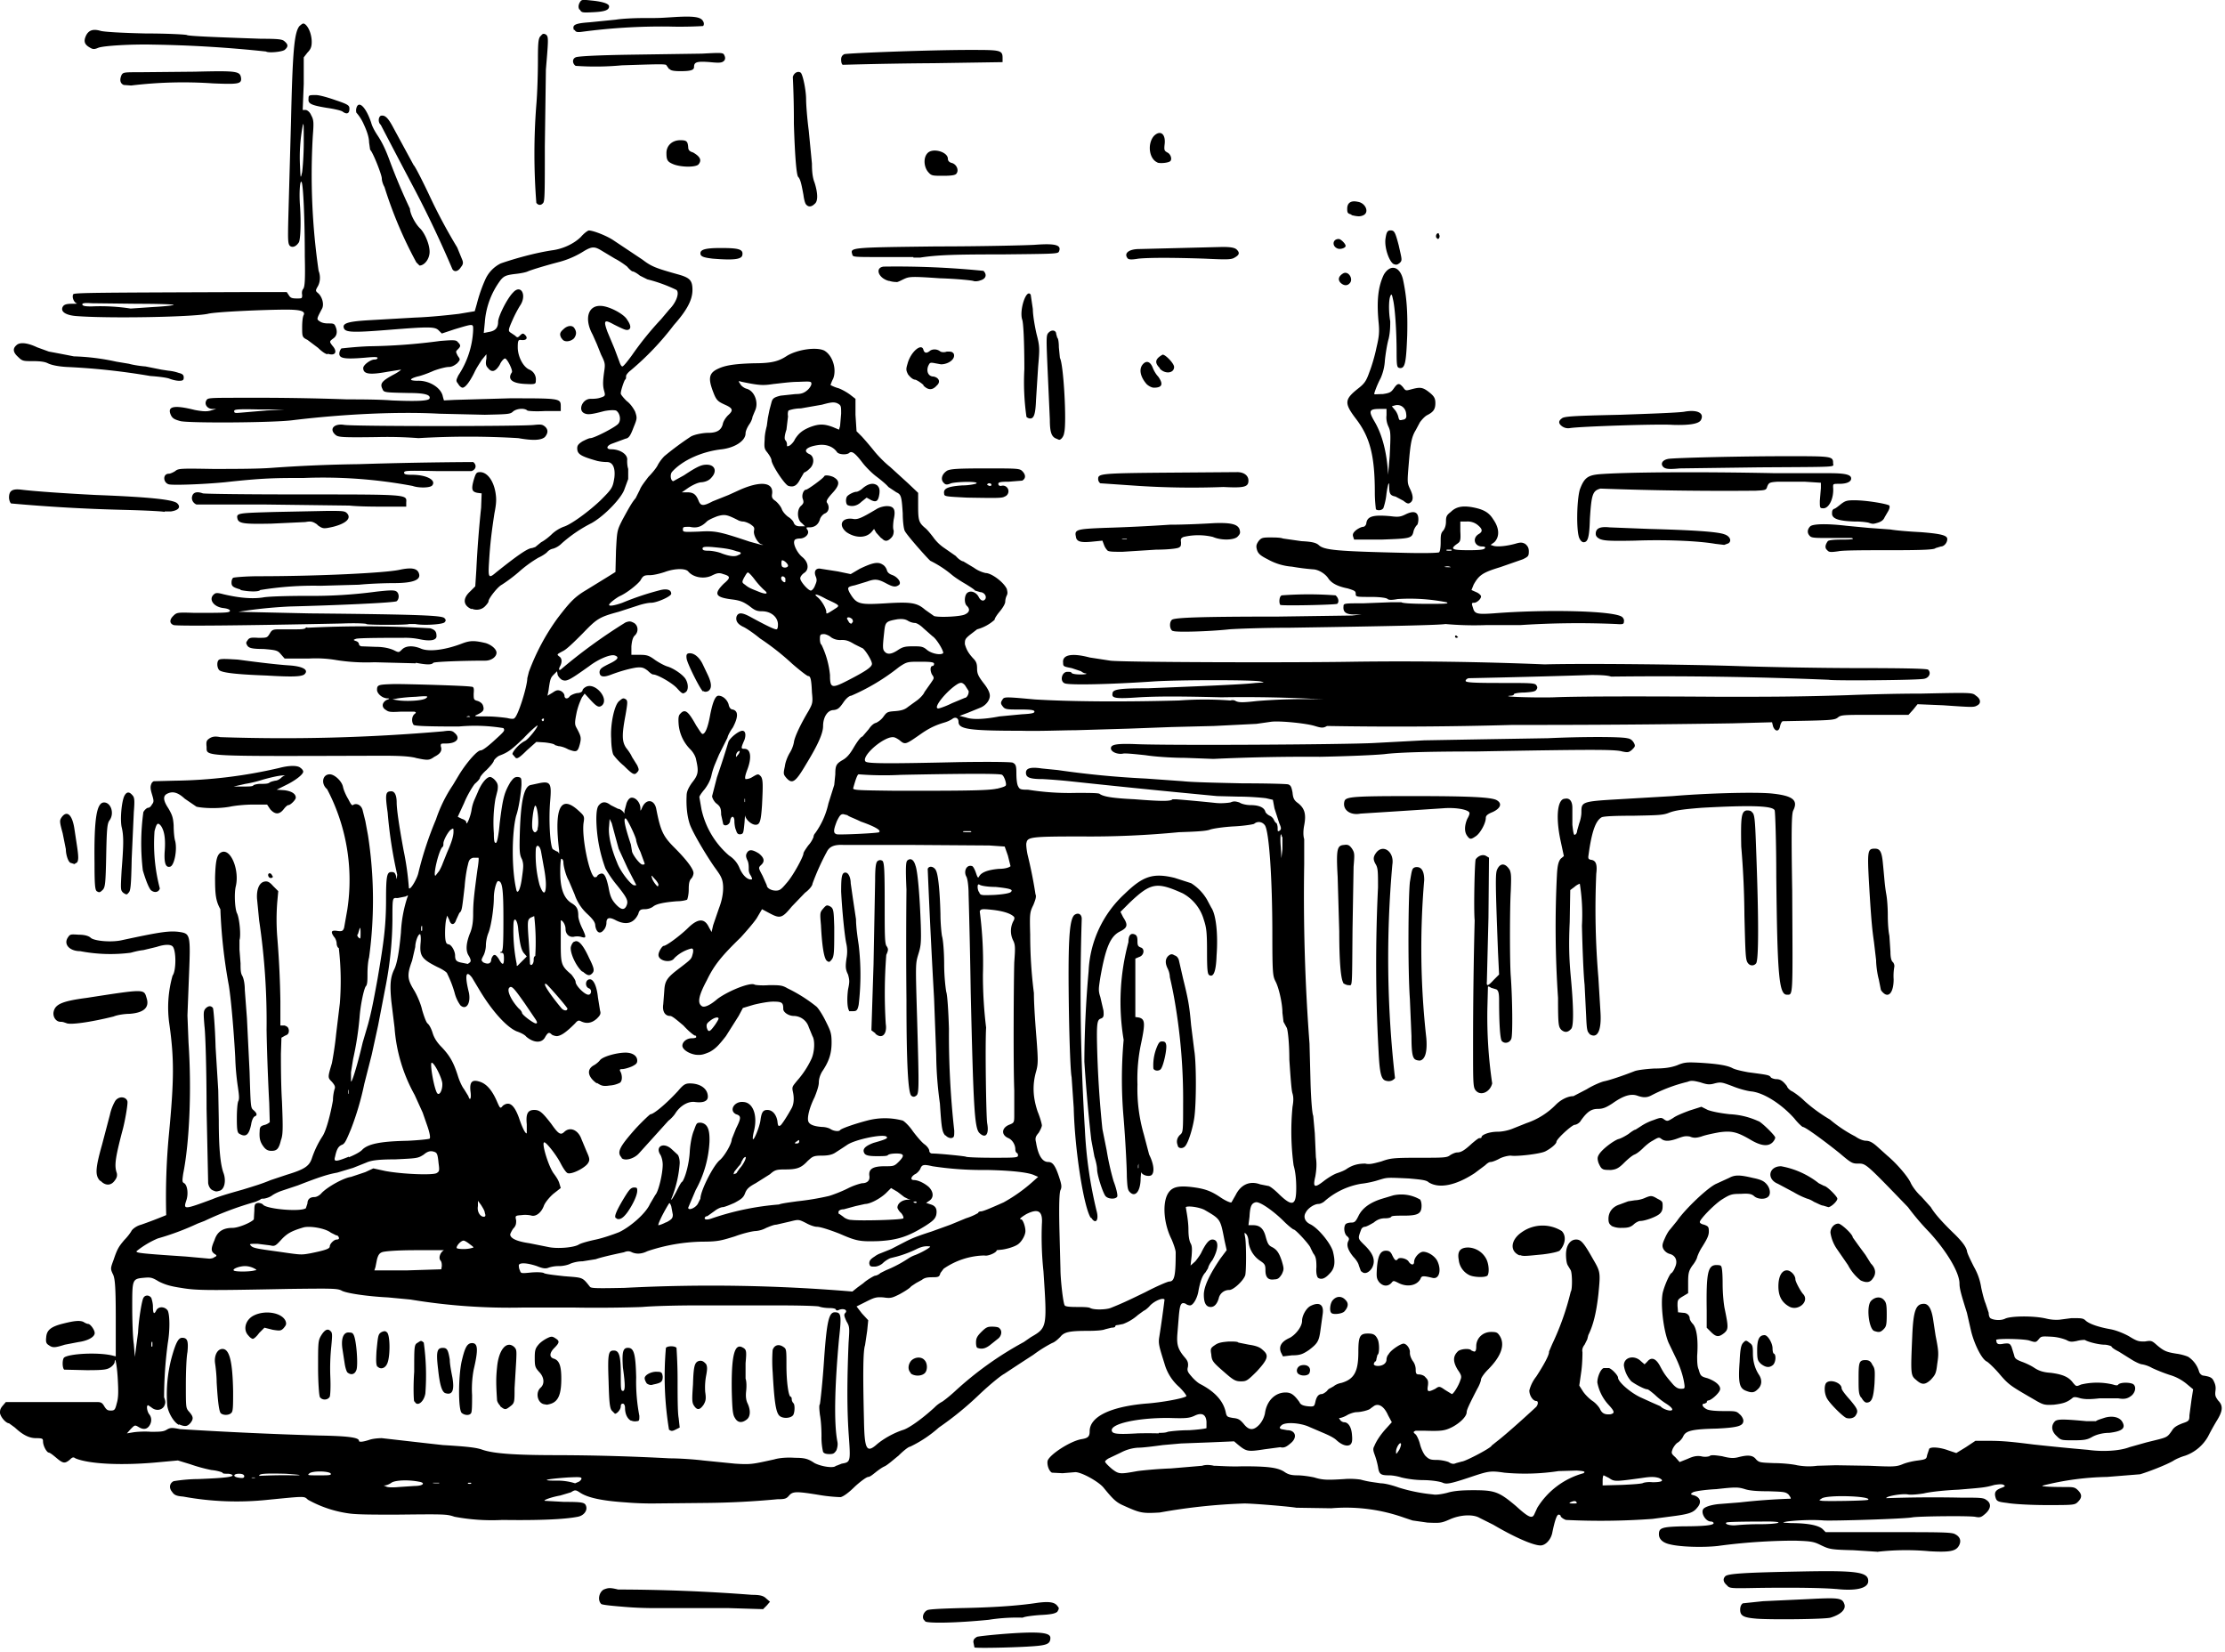 <?xml version="1.0" encoding="utf-8"?>
<svg xmlns="http://www.w3.org/2000/svg" xmlns:svg="http://www.w3.org/2000/svg" version="1.1" viewBox="0 0 419 311">
	<title>Ginger and Pickles sit next to each other in the shop and eat, lit by a candle.</title>
	<path d="m183.5 310.2-.2-1c0-.5.2-.7.7-1 .9-.2 7-.8 10.3-.8 2.5 0 3.5.3 3.5 1 0 1-.5 1.3-2.3 1.5-2.8.3-11.8.5-12 .3zm-9.3-5c-.7-.4-.4-1.6.4-2 .3-.2 2.7-.3 6.1-.4 5.8-.1 10.8-.4 14.7-1 2.3-.3 3.3-.1 3.8.7.3.3.2.5-.1 1-.4.3-1 .5-3.2.6-1.4.1-3 .3-3.3.5a34.1 34.1 0 0 0-6.4.4c-6 .6-11.4.7-12 .3zm156.7-.4c-2.5-.2-3.2-.5-3.2-1.7 0-.6.2-1 .5-1.2l3.8-.4 8.6-.4c5.7-.3 6.3-.2 6.7.9.4 1-.6 2-2.6 2.6-1.1.3-10.9.4-13.8.2zM118 302.6c-2.5-.2-4.7-.4-4.8-.6-.7-.7-.4-2.2.5-2.7.8-.3 1.1-.4 2.7 0a335.6 335.6 0 0 1 25.2 1c1.6 0 2.2.2 2.7.7l.7.6-.6.7-.7.7-6.5-.2h-14.1c-.3 0-2.6 0-5.1-.2zm227.7-3.4c-2.3-.2-7.5-.3-14.8-.2-5 .1-5.2.1-5.7-.5-.7-.6-.8-1.2-.3-1.7s3.7-.7 14.5-.9c10.5-.2 12.6.1 12.4 2-.2 1.2-2.4 1.7-6 1.3zm8-7-4.7-.3c-4.2-.1-4.5-.2-6-.9-1.4-.7-1.8-.8-5-.9-3.4 0-8.7.2-14.5 1-2.7.3-7 .2-9-.3-1.4-.3-2.1-1-2.1-1.9 0-1.2.5-1.4 4.5-1.5 4 0 5.8-.2 5.8-.6 0-.1-.2-.3-.5-.3-1.1 0-2.1-1.9-1.3-2.5.5-.4 1.7-.7 2.9-.8l3.8-.3a122 122 0 0 1 9.6-.7c.1-.1-.1-.4-.4-.8-.6-.5-.9-.5-3.7-.6-2.1 0-3.6-.1-4.5-.4-1.3-.4-1.8-.4-5.4 0-2.1.1-4.1.4-4.4.6-.5.3-.5.4.3.6 1.1.4 1.4 1.3.5 2.3-.7.9-1.5 1.2-4.6 1.6l-3.8.5a133.7 133.7 0 0 1-16.3.2c-.6-.2-1-.6-1-.7 0-.2-.2-.3-.4-.3-.3 0-.7 1-1.2 3.5-.3 1.3-1.3 2.3-2.2 2.3-1.4 0-5-1.6-8.9-3.9l-1.6-.8-1-.5c-1.2-.7-3.6-.6-5.6.3-1.6.7-1.8.7-4.2.6l-2.8-.4-1.5-.5a32.7 32.7 0 0 0-13.8-1.8l-6.6-.1c-1-.2-8-.8-9.8-.8a109.5 109.5 0 0 0-15.9 1.7c-3.3.2-3.7.1-6.8-1.3-1.4-.6-2-1.2-3.8-3.4-.9-1.1-4.1-2.9-5.3-2.9l-2.4.2-2-.1c-.6-.3-1-1.6-.8-2.3.5-1.2 4.2-3.6 6.3-4 1.3-.2 1.6-.5 1.6-1.5 0-2.7 3.8-4.6 10.5-5.2 3-.2 7.3-1 7.7-1.4.1-.1-.5-.9-1.3-1.7a9.1 9.1 0 0 1-2.8-4.4c-1-3.2-1.2-3.8-1-5a204 204 0 0 0 1-7.1c-.3-.4-1.8.2-2.7 1.1-.5.6-1.1 1-1.2 1l-1.1.8a8.9 8.9 0 0 1-2.8 1.7l-1 .2c-.3 0-.5.1-.5.3 0 .1-.3.2-.7.2l-1.2.3c-.4.2-1.7.3-3.4.3-3.2 0-4.3.2-5 1.1-.4.4-1 1-1.6 1.2a25 25 0 0 0-3.5 2.2 538.4 538.4 0 0 0-5.5 3.6c-.6.3-2.7 2-4.7 3.9a60.8 60.8 0 0 1-7.6 6.2 23 23 0 0 1-5.4 3.6c-.3 0-1.3.8-2.2 1.7-1 .8-2 1.7-2.6 2-.5.2-1.3.8-1.8 1.2-.5.4-1 .8-1.3.8-.3 0-1.4.8-2.5 1.8-1.2 1.2-2.2 1.9-2.7 2-.5 0-2.3-.1-4-.4-4.3-.7-5-.7-5.7.1-.5.6-.8.7-2.2.7a156.6 156.6 0 0 1-13.6.7l-10 .1c-.4 0-2.6 0-4.9-.2-4.6-.3-7.2-.9-8.6-1.8-.9-.6-1-.6-1.8-.1l-2 .6c-1.7.3-3.3.9-2.9 1l3.6.2c3.6 0 4 .1 4.2.9.2.8-.5 1.7-1.6 1.9-2.5.5-7.4.7-14.2.6a38 38 0 0 1-9-.6c-1.5-.5-1.7-.5-11-.4-4.1 0-7.1 0-8.7-.2a22 22 0 0 1-7.9-2.6c-.8-.7-.3-.7-7.5 0a55.6 55.6 0 0 1-16-.6c-1.3-.1-1.7-.3-2.1-.9-.6-.7-.5-1.6.3-2a30 30 0 0 1 4.7-.4c5-.2 6.4-.4 6.4-.7 0-.1-.4-.3-.9-.3s-1 0-1-.2c-.1-.1-1-.4-2.1-.5a30 30 0 0 1-4-1.1l-2.3-.7-3.3.3c-7 .7-13.4.4-16-.7-.4-.3-.6-.2-1.1.3-.9.7-1.2.7-2.5-.4-.6-.5-1.2-1-1.5-1-.4-.2-1-1.3-1-2.1 0-.5-.1-.6-1.3-.6-1.3 0-2.5-.6-4-2l-1.1-.8c-.5 0-1.5-1-1.7-1.9 0-.5 0-.8.5-1.4l.6-.7h17.2c.8 0 1 .2 1.4.9.4.6.6.7 1.2.7.7 0 .8-.2 1.1-1.4.3-1 .3-2.2.2-4.1-.1-2.5-.5-4.9-.6-3.7 0 .3-.3.7-.7 1-.7.5-1.3.6-4.6.6l-4.2-.1c-.4-.3-.4-2 0-2.3 1-.7 6.1-1 8.9-.4l.8.2V248c0-6.4-.2-7.5-.6-8.2-.4-.9-.4-1 .2-2.6.7-2.1 1-2.5 2-3.7.6-.6 1.2-1.4 1.4-1.8.3-.4 1-.9 1.8-1.1a88.7 88.7 0 0 0 4.7-1.8 125.9 125.9 0 0 1 .5-15.1c1-10.4 1-14.4.1-20.8a22 22 0 0 1 .6-9.2c.7-.9.7-4.8 0-5.5-.4-.4-1.5-.4-3 .1l-2.5.6c-1 .1-2 .4-2.4.5a30 30 0 0 1-9.5-.3c-2 0-3.2-1.3-2.3-2.6.4-.6.5-.6 2-.5 1.3 0 2 .3 2.3.6.7.6 4 .9 6 .4 7-1.5 8.8-1.8 10.8-1.5 1.9.3 2 .6 1.7 7.9l-.3 7.8.2 5.1c.6 8.8.2 18.7-1 24.7-.2 1.4-.2 1.6.2 1.8.6.4.8 2 .4 3.2-.6 1.8-.5 1.8 4.9-.2 1.2-.5 2.5-.9 5.7-1.8 2.6-.8 3.6-1.1 5.3-1.8l3-1c3.3-1 4.2-1.6 4.7-3a18 18 0 0 1 2-4.2c.7-1 1.5-4 2-6.8 0-.9.2-1.8.3-2.1.2-.5 0-.8-.5-1.4-.8-.8-.8-.8 0-3.5.2-1 .6-3.4.8-5.5l.7-5.8a54 54 0 0 0-.2-10.4c-.2 0-.4-.5-.4-.8 0-.4-.2-1-.5-1.3-.7-1-.5-1.3.7-1.1.8.1 1 0 1.2-.6l.6-3.4a36.8 36.8 0 0 0-3.8-22.7c-1.2-1-.9-2.8.5-2.8.9 0 2.3 1.3 2.5 2.4.1.5.5 1.5 1 2.3.5 1 .7 1.3 1 1 .7-.3 1.5.2 1.7 1.1l.5 2 .5 2.7a79.7 79.7 0 0 1 .2 23c-.2.7-.3 2-.3 3.1s0 2-.3 2.3c-.3.3-1 3.2-1.2 6a58.6 58.6 0 0 1-1.2 7.7l-.4 2.5v1.7c.1.5 1.2-3 2.2-7.3l1-3.4c.6-2.2 1-4.2 1.8-8.6 1.2-7 1.6-10.1 1.6-15 0-4.5.2-5.1 1-5.1.5 0 .7.1.9.8.1.7.1.7.2-.3A84.2 84.2 0 0 1 73 153c-.5-3.5-.4-4 .7-4 .6 0 1 .7 1 2.1 0 1.2.4 4.1 1.3 9a54.4 54.4 0 0 1 1 7.1c.2.6 1.6-1.8 1.8-2.9a65.7 65.7 0 0 1 3.3-10 26.8 26.8 0 0 1 3.2-6.5l1.2-2c1.5-2.4 3.4-4.5 4-4.5.4 0 1.4-.8 2.4-1.7 2.2-2 2.2-2 1.9-2.5a33 33 0 0 0-8.4-.3c-6 0-8.2-.1-8.5-.3-.4-.5-.4-1.5.1-2 .4-.3.4-.4 0-.5h-2.5c-1.8.1-2.3.1-2.8-.3-.9-.5-.8-1.4.1-1.9.6-.2.6-.3.2-.3-1 0-2-.9-2-1.6 0-1 .3-1 3.3-1.1 2.6 0 13.5.3 14.4.5.5 0 .6.2.5 1.3 0 1.1 0 1.2.8 1.4.5.2.9.5 1 1 .2.7 0 1-1 1.5-.9.4-.8.4 1.7.4 1.4 0 3.1.2 3.8.3.8.2 1.3.2 1.4 0 .7-.5 2.4-6 2.4-7.5l.3-1.2a41.9 41.9 0 0 1 5.4-10.1c2.3-3 3.2-4 5.4-5.3l3.9-2.4 1.6-1 .1-4c.2-3.8.2-3.8 1.2-5.8 1.2-2.2 1.8-3.3 2.5-4.1l.8-1.6c.2-.6 1-1.6 1.6-2.4.7-.7 1.6-1.8 1.8-2.3a8 8 0 0 1 1.2-1.6 57 57 0 0 1 5-3.7c.7-.4 2.3-.7 3.3-.7 1.6 0 2.4-.5 2.7-1.6.1-.6.6-1.3 1-1.7 1-.9 1-1.3-.6-2-1.3-.6-1.6-.8-2.2-2.4-1-2.6-.8-3.6 1-4.4 1.3-.6 3-.9 6.8-1 3.3 0 4.6-.4 6.1-1.4 2-1.2 5.5-1.7 7-1 1.6.9 2.4 3.5 1.7 5.3a7 7 0 0 0-.5 1.2s.7.4 1.5.6c.8.3 1.8.9 2.3 1.3l.9.7v3l.2 3.1 1 1a61 61 0 0 1 2.3 2.7c.8 1 2.1 2.3 3 3L171 91l1.9 1.8v2.4c0 2.7.1 3.2 1.3 4.2.5.4 1.1 1.2 1.5 1.7a8 8 0 0 0 2 2l2.3 1.6c.4.5 1.1 1 1.4 1l2 1.2a6 6 0 0 0 2.2 1c1.1 0 3.4 1.7 4 3 .1.5.2.8 0 1.2a3 3 0 0 0-.3 1.2c0 .4-.5 1.2-1 1.8-.5.6-1 1.3-1 1.6a8 8 0 0 1-3.3 1.8l-1.3 1c-1 .8-1 1-1 1.8.3 1 .6 1.6 1.5 2.6.6.6.8 1 .8 2 0 .9.2 1.4 1.2 2.7.8 1 1.2 1.8 1.2 2.4 0 .9-.8 1.9-1.9 2.3l-2.2.9-1.6.6 1.2.3c1.1.4 3.2.4 6.3-.2l4.2-.4c1.8-.1 2.4-.2 2.4-.5s-.6-.4-2.7-.4c-2.3 0-2.8 0-3.2-.5-.5-.6-.5-.8-.1-1.4.3-.5.6-.5 6 0 6.5.4 16.2.5 27.2.2a66.3 66.3 0 0 1 9.7 0c.3-.1.7-.1 1 .1.6.3 1.4.3 4 0a111.8 111.8 0 0 1 12.6-.3 257.3 257.3 0 0 0-19.3-.4c-7.8-.2-12-.2-15.5 0-4.3.3-5.2.2-5-.7 0-.8 1.2-1 6.7-1 7.4-.3 18-.7 20.2-1 1.8-.1 1.9-.1.9-.3-1.5-.3-15-.3-19.9 0-8.8.6-15.7.7-16.8.4-1.1-.3-.7-2.2.4-2.2.4 0 .7 0 .8.2.1.2.9.3 1.7.3.8 0 1.3-.1 1-.2-.3 0-.7-.2-.9-.4l-1.8-.6c-1.5-.3-1.6-.3-1.6-1-.2-1.5 1.6-1.9 5-1l3.9.6c2.2.3 33.6.4 45.8.2a664 664 0 0 1 36 .5c7-.2 26.2 0 35.8.3 5.8.2 16.3.4 23.4.4 8.5 0 12.8.1 13 .3.6.6.2 1.5-.7 1.7-.9.3-17.6.4-18 .2a768.2 768.2 0 0 0-41-.6c-.6-.2-1.6-.3-3.7-.3a2204.5 2204.5 0 0 1-23 .6c-.4 0-.7.3-.7.5 0 .3 1.2.4 6.5.4 5.6 0 6.5 0 6.8.4.2.3.3.5 0 .9-.2.3-.7.4-2.2.5-1.2 0-2 .2-2 .3 0 .2-.3.3-.7.3-2.1.2 5 .4 8.2.3 4.5-.2 17.3-.2 31.5-.1 9.2 0 14.4 0 23.8-.3 2.4-.1 8.8-.3 14-.3 9.5-.2 9.5-.2 10.2.4.9.6 1 1.4.3 1.8-.7.4-.7.4-6.5 0l-4.8-.2-.8 1-.9 1h-6.3c-6 0-6.4 0-7 .5-.5.4-1 .5-5.3.6l-5.1.1c-.2.1-.4.5-.5 1-.2 1-.9 1-1.3 0l-.2-.8-7.4.2a2383.8 2383.8 0 0 1-41.4.3 771.6 771.6 0 0 1-35 .2c-.7.4-1 .4-2.3 0-1.6-.5-6.5-1-8.2-.8l-2.8.4-8 .4-8 .2-8 .3-10.1.3c-2.3 0-6.9.2-10.2.1-9.9 0-11.8-.3-11.8-1.7 0-.7-.6-1-1.2-.5a6 6 0 0 1-1.3.6c-1.7.5-2.8 1-4.3 2-3.3 2.3-3.2 2.3-4.4 1.3-.8-.5-1-.6-1.8-.4-2.2.7-5.3 3.7-4.5 4.5.4.4 4.5.4 17.7.1 7.1-.1 9.7 0 10 .1.6.3.7.6.7 2 0 1 .1 2 .3 2.4.3.6.4.7 1.9.7a49 49 0 0 0 9.1.6c2.3 0 4.3 0 4.4.2.7.5 2.4.8 6.6 1 5 .4 6.8.4 7.1 0h.7a328.2 328.2 0 0 1 7.5.7c1 .1 2.1 0 2.7-.1.7-.3 1-.2 1.7 0 .4.3 1.4.5 2.1.5 1.5 0 2.6.4 2.8 1.3.1.2.4.5.8.7.3.1.7.5.8.8.2.4.4.6.5.6 0 0 .2.4.2.9 0 .7 0 .7.4.5.3-.3.3-.5-.1-1.4l-.9-2.8-.3-1.6-1.3-.3c-.8-.1-3-.3-5.2-.3l-4-.1a2050.2 2050.2 0 0 1-27.8-2.8 109 109 0 0 0-5-.4c-2.5 0-3.2-.3-3.2-1.2 0-.9 1-1.1 3-.8l3 .3a173.3 173.3 0 0 0 16.6 1.6l7 .5c1.7.2 6.7.3 11.2.4 4.4 0 8.3.1 8.6.2.5.2.6.5.8 1.5.1 1.1.3 1.5 1 2 1.3 1 1.6 2.1 1.2 4.2-.2 1-.2 2 0 2.6v4.7a367.6 367.6 0 0 0 1 33.8l.2 7.6c.1 3 .3 5.6.5 6l.3 3.3.2 4.5c.2 1.3.1 2.4-.1 3.6-.5 2.1-.2 2.3 1.7.8.8-.6 1.8-1.2 2.4-1.4.6-.2 1.4-.5 1.8-.8 1.2-.8 2.3-1 3.5-1 .8.2 1.5 0 3-.4 1.7-.6 2.1-.7 7-.7 4.8 0 5.4 0 6-.5.5-.3 1-.5 1.3-.5.8 0 1.5-.5 2.8-1.7.6-.5 1.2-1 1.4-1 .2 0 .4 0 .4-.2 0-.4 1.4-1 3-1 1 0 2.2-.3 2.9-.6l2.5-1a14 14 0 0 0 5.6-3.5c1-1 2.3-1.6 3.3-1.6l2.5-1.3c1.3-.8 2.8-1.4 3.3-1.5 1-.2 3.4-1 5.7-1.9.5-.2 2-.4 3.7-.5 2 0 3.2-.2 4.3-.6 1.4-.6 1.9-.6 4.1-.5 3.5.2 5.3.5 6.3 1 .5.3 1.9.6 3 .8 3.7.5 4 .5 4.3 1 .1.1.6.3 1 .3.8 0 1.3.4 2 1.3.1.4.7.9 1 1 .5.3 1.5 1 2.3 1.8a29.6 29.6 0 0 0 4.8 3.5 25.6 25.6 0 0 0 4.8 3.2c.7.5 1.5.8 2 .8.6 0 1.2.3 2 1l2 1.8c1.9 1.6 3.9 4 4.4 5.1.3.7 1.2 1.9 2 2.6l1.8 2c.7 1.2 2.2 2.9 4.6 5.2 1.5 1.5 2 2.3 2.2 3 0 .4.7 1.8 1.3 3 .8 1.4 1.2 2.7 1.4 4 .2.9.5 2.2.8 2.9l.6 1.8c0 .4.1.8.3 1 .6.4 2 .5 2.8.1 1-.5 5.3-.6 7.8 0a8 8 0 0 0 2.4.2l2.3-.3c1.9 0 2.2 0 2.7.5.7.6 2.4 1.2 4.7 1.6 1 .2 2.3.7 3.4 1.3 1.6 1 1.9 1 3 1 1.2-.2 1.3-.2 2.3.7 1.3 1.1 1.8 1.3 3.7 1.6.8.1 1.8.4 2.2.6a5 5 0 0 1 2 2.7c.1.4.4.7.7.8 1.4.2 1.8.4 2.1 1.1.3.6.4 1.1.3 1.8-.1.9 0 1.1.5 1.8 1 1 .9 2-.3 3.9a49 49 0 0 0-1.6 2.9 8 8 0 0 1-4.3 3.6c-.7.2-1.7.6-2.3 1-1.4.8-4.8 2.1-6.2 2.5l-6.2.5a52.8 52.8 0 0 0-12 1.6c-.9.2 1.4.3 3.9.3 1.7 0 2 0 2.6.6.8.8.8 1.4 0 2.2-.6.6-.8.6-6 .6-3 0-6.3-.2-7.3-.4-1.7-.2-2-.3-2.2-1-.3-1 0-1.4 1-1.8.8-.3.9-.4.5-.6-.3-.2-1-.1-1.7 0-1.8.5-2 .5-6.8.9-2.4.1-5.3.4-6.5.7-1.2.2-2.5.3-3 .2-1-.2-4.1.3-4.1.7a251.4 251.4 0 0 1 14-.1c3.5 0 4.3 0 4.8.4 1 .6 1 1.6-.1 2.6-.8.7-1 .8-2 .6-1.5-.2-10.2-.1-11.7.1-1.3.3-14.8.7-16.7.6-2.4-.2-5.6 0-7 .2-1 .2-1 .2.8.3 3.1 0 5.1.4 5.9 1.1l.6.6h11.8c10 0 12 0 12.6.4 1 .5 1.2 1.4.6 2.3-.6.9-1.8 1.1-5.4.9a48 48 0 0 0-9.9.1zm-22.3-5.2c3.2 0 4.9-.4 2.1-.5-2.3 0-8.3 0-8.4.2-.4.3.8.6 1.8.5a46 46 0 0 1 4.5-.2zm-42.5-1.8.6-1.3a14.8 14.8 0 0 1 8.7-6.5c.4-.3.2-.4-1.3-.5l-3.4.1a42 42 0 0 1-10.2.3c-2.7-.4-3-.3-6.6.9-3.6 1.2-4.3 1.3-5 1-.4-.2-2-.5-3.8-.5a19 19 0 0 1-4-.5c-.6-.2-1.6-.4-2.3-.4-1.6 0-1.9-.2-2.1-1.6a15 15 0 0 0-.6-2.2c-.3-.8-.4-1.2-.1-1.7.4-1 1.2-2.2 2.3-3.4l1-1.1-.7-1.3c-.7-1.6-1.7-2.3-2.6-1.8l-.7.5c-.2.3-1.8.7-2.6.7-.4 0-1.1.2-1.7.5a5 5 0 0 1-1.4.6c-.3 0-.3 0 0 .4.1.2.5.4.7.4.8 0 1.4.9 1.5 2.4.1 1.1 0 1.5-.3 1.8-.5.4-1.5.2-2.6-.8-.5-.5-1.6-1-2.3-1.3l-2.8-1.2c-1.7-.8-4.6-1-5.3-.3-.4.4-.4.5 0 .7l1.1.2c1.6 0 2 1.4.6 2.5-.7.6-1.2.9-1.9.7l-3 .4c-3.2.5-3.4.4-5-.9l-.7-.6-4.7.2-5.3.2-3.4.3c-1.5.2-3.7.5-4.8.5a8 8 0 0 0-3.1.9l-2.1 1c-.5.2-.9.6-.9.7 0 .2.6.8 1.3 1.4 1.3 1 1.5 1 4.8.4.7-.1 3.5-.4 6.3-.5l5.9-.5c.5-.2 1.4-.2 2.2 0 .8 0 3.2.2 5.3.1 4.7 0 6.6.2 7.9 1 .7.5 1.3.7 2.5.7.9 0 2.3.2 3.2.4 1.6.5 2.5.5 5.7.3 1.1-.1 2.3 0 3 .1 1.5.4 1.8.4 3.8.7.8 0 2.3.4 3.4.8a31.7 31.7 0 0 0 6.5 1.3c.4.1 1.4 0 2.6-.3 1.3-.4 2.9-.5 5-.5 4 0 4.8.3 8 3 2.3 2.1 3 2.4 3.4 1.6zm8-2.4c-.3-.2-.5-.2-1 0s-.5.3.3.3c.7 0 .9 0 .6-.3zm54.9-.4c.7-.7-8-1-8.8-.2-.5.3-.5.3.1.4.9.1 8.5 0 8.7-.2zm-273.7-2.6c1.6 0 2.1-.6.8-.8-2-.4-4.5-.3-5.2.2-.4.3-1 .5-1.2.5-.3 0-.3 0 .2.2.3.2 1.4.2 2.4.1l3-.2zm231.4-.6a5 5 0 0 1 1.7-.1c1.8 0 2.3-.3 1.2-.8-.7-.2-1.3-.3-3.2 0-5.1.7-5.2.7-6.2 0l-1-.5c-.1 0-.2.4-.2 1v.9l3.7-.1c2-.1 3.8-.2 4-.4zm-226.8 0h-1c-.4 0-.2.1.4.1h.6zm6 0h-.5c-.2.1-.1.2.2.2.3 0 .4 0 .3-.2zm20.3-.2c.2-.1.5-.4.5-.6 0-.3-.5-.3-2.6-.2-4.2.3-5.2.6-2.2.6a11 11 0 0 1 3.6.5l.7-.3zm-63-1c0-.3-.3-.5-1-.5-1 0-1.2.5-.3.7 1.1.2 1.3.1 1.3-.3zm2 .2h-.5c-.2 0-.2.1.2.1.2 0 .4 0 .3-.1zm7.5-.4c1.6 0 1.2-.1-1.7-.3-4.2-.1-5 0-5 .4a94 94 0 0 1 6.6-.1zm6.8-.3c-.2-.5-3.3-.6-4-.1-.5.4-.4.4 1.8.4 1.7 0 2.3 0 2.2-.3zm95.2-1.5 1-.4c1.7-.3 1.7-.3 1.3-5.8-.3-4.6-.3-9.8 0-17 .2-2.8.2-3-.4-4-.4-.9-.5-1.2-.3-1.5.6-.5 0-1-1-.7-.4.2-.6.2-.7 0 0-.2-.6-.3-1.2-.3s-1.5-.1-2-.3c-.6-.1-3.4-.2-7.7-.2h-15.6c-3.1 0-7.7.1-10 .3-2.6.1-8.1.2-13 .1h-9.2a113.8 113.8 0 0 1-21.4-1.5l-4.2-.4c-4-.2-8-.8-8.8-1.3-.8-.4-1.8-.4-10-.3-15.2.3-17.3.3-20.2-.2-2-.3-3-.6-4.2-1.2-1.3-.8-1.6-.8-2.8-.7-2.2.2-2.2.3-2.2 5.5 0 2.5.1 5.7.3 7l.2 2.4.2-1.6.4-3c.1-2.3.7-6 1-6.5.3-.6 1.1-.6 1.5 0 .1.3.3 1 .3 1.6 0 1.3.2 1.6.6.8.4-.9 1.7-.8 2.2 0 .4.9.4 3.8 0 6.1a78 78 0 0 0-.7 10.2c.3.8.3 1.1 0 1.7-.5.8-1.6.9-2.4.2l-.6-.4c-.4 0-.2 1.2.2 1.7.5.6.5 1.5 0 2.2-.5.7-1.2.7-2 .2-.7-.4-.7-.4-1.5.4l-.7.8 1.2-.2c.6-.1 2.1-.2 3.3-.1 1.6 0 2.4 0 3-.4.7-.4 1-.4 2.5-.1a808.9 808.9 0 0 0 26.1 1.2c5.8.1 7.6.4 7.6 1 0 .3.8.2 2-.2.6-.2 1.6-.3 2.3-.3a61319.7 61319.7 0 0 1 8.8 1l2.7.3c5 .3 6.4.5 7.5.9 2.1.7 6 1 14 1a414.8 414.8 0 0 1 21.2.6c1.9 0 4.7.2 6.3.4l6 .6c3 .2 3.3.1 7.4-.8 1-.3 2.5-.4 3.9-.3 1.9 0 2.5.2 3.7 1 1.4.7 3.7 1 4 .5zm-2.5-2.6a12 12 0 0 1-.3-3c0-1.3-.1-3-.3-4-.1-.9-.2-1.8 0-2 .1-.6.5-4 .8-8.6.5-7 .9-8.7 2-8.7 1.2 0 1.3.5.8 5-.8 8.7-1 15.9-.3 19.4.1.5 0 1.1-.2 1.6-.4.6-.6.7-1.3.7-.6 0-1-.1-1.2-.4zm-29-4.1a61.7 61.7 0 0 1-.6-15.5c.3-.4 1.7-.4 2 0 0 .2.2 2.8.2 5.9 0 3 0 6.3.2 7.3l.2 1.8-.8.4c-.6.3-.8.3-1.2 0zm-92.3-1c-.9-.4-2-2.2-2.2-3.6a27 27 0 0 1 .8-9c.8-2.9 1.3-3.8 2-3.8 1 0 1.2.6 1 2.7-.2 1-.3 3.8-.3 6.2 0 4 0 4.3.5 4.9.9 1 1 1.4.4 2.2-.6.7-1 .8-2.2.3zm85.1-.8c-.7-.4-1.1-1.3-1.1-2.4 0-.5-.2-.8-.4-.8-.3 0-.4.2-.4.5 0 .6-.7 1.4-1.1 1.4l-.6-.6c-.4-.5-.5-1.8-.6-5.6-.2-5.3 0-5.7 1-5.7s1.3 1 1.3 4.5c0 2.6 0 3.1.4 3.1s.5-.9 0-4.4c-.2-3 0-3.8 1.1-3.7 1 .1 1.3 1.3 1.4 5.6a34 34 0 0 0 .6 7.2c0 .8 0 1-.5 1-.3.1-.8 0-1-.1zm19.6-.5c-.4-.6-.5-1.4-.6-5-.1-6.7.5-9.1 2-8.3.8.4.8.7.6 3v2.9c.2.5.2 1.6.1 2.4-.1 1 0 1.7.3 2.3.6 1.3.5 2.5-.2 3-.9.7-1.7.6-2.2-.3zm8.3-.5c-.6-.7-.9-2.6-1.2-8.2a28 28 0 0 1 0-4.1c.3-.9 1.1-1.2 2-.6.6.4.6.5.6 3.6 0 3 .4 5.8.8 5.8.1 0 .2.2.2.5s.2.6.3.7c.3.2.3 1.6 0 2.2-.4.7-2.1.8-2.7.1zM41.5 266c-.3-.6-.5-2.4-.7-5.7 0-1.3-.2-3-.3-3.6-.2-1.4.4-2.7 1.4-2.7 1.3 0 1.9 2.3 2 8 0 2.6 0 3.7-.3 4-.5.6-1.8.5-2.1 0zm45.4 0c-.6-.8-.6-6.5 0-9.5.6-2.6 1-3.6 2-3.6 1.1 0 1.2 1.2.3 5a20 20 0 0 0-.3 4.8c0 1.7 0 3.2-.2 3.4-.3.5-1.3.4-1.8-.1zm7.3-1.3c-.3-.3-.6-.8-.6-1.1-.2-3-.2-4.2 0-6.1.3-3.4 1.8-5.1 3.2-3.9.5.5.5.7.4 2.8l-.3 5c0 2.6 0 2.8-.8 3.4-.9.7-1 .7-1.9 0zm36.5 0c-.4-.6-.4-1.1-.2-4 .1-3.4.3-4.1 1-4.4.6-.2 1 0 1.5.6.2.5.2.9 0 2a12 12 0 0 0-.2 3.2c.2 1.3.1 1.7-.3 2.4-.7 1-1.2 1.1-1.8.2zm-28.3-.3c-1.2-.3-1.6-2.2-.6-3.1.8-.7.7-2-.3-3-.7-.8-.8-1-.8-2.6 0-1.4.1-1.8.7-2.5.4-.5 1.2-1 1.6-1.2.8-.4 1-.4 1.6 0 .8.5.8.8-.2 1.8-.9.9-1 1.7-.2 2 1.1.3 1.5 1.3 1.5 3.8 0 2.8-.5 4.2-1.9 4.7a5 5 0 0 1-.8.2l-.6-.1zm-24.4-.5c-.1-.3-.2-2.8 0-5.6 0-5 0-5.1.7-5.5.6-.4.6-.4 1.1 0a44.7 44.7 0 0 1 .3 9.6c-.3 1.7-1.6 2.5-2 1.5zm-17.8-1c-.1-.2-.3-2.5-.3-5.4 0-4.5 0-5 .5-5.9.7-1.2 1.3-1.5 1.8-1 .4.3.4.7.2 2.8a40 40 0 0 0-.2 5.7c.1 2.2 0 3.6-.1 3.9-.4.7-1.5.7-1.9 0zm23.6-.6c-.6-.3-1-1.6-1.3-4.5-.4-3.3-.2-4 .9-4 .8 0 1 .4 1.3 2.2 0 .9.3 2.4.5 3.4.4 2.4 0 3.4-1.4 2.9zm38-1.8c-.2-.3-.4-.7-.4-1 0-.6 1.3-1.3 2.4-1.2.8 0 .9.2 1 .9 0 1-.3 1.2-1.8 1.5-.5.2-.9 0-1.2-.2zm-56.4-2.1c-.2-.3-.4-1-.5-1.7l-.4-2.6c-.3-1.9.1-3.1 1-3.2.4 0 .9 0 1 .3.6.6 1 6 .6 6.8-.3.8-1 1-1.7.4zm5.7-1c-.3-.4-.3-1.1-.2-3 .3-3 .3-3.2 1-3.6.5-.2.7-.2 1 .1.6.6.6 4.7 0 5.9-.4.9-1.3 1.1-1.8.5zm-24.3-5.9c-1.1-1.1-.6-3 1-3.8 2.2-1.1 5.4-.5 6 1.1.2.6 0 .8-.4 1.3-.5.5-.7.5-2 .3l-1.6-.4-1 1c-.5.7-1 1.1-1.2 1.1-.1 0-.5-.2-.8-.6zm299 24.4 6.3.1c4.4.2 5 .2 6.2-.3.7-.3 2-.6 2.9-.7 1.5-.2 1.6-.3 1.7-1l.4-1.2c.3-.4 2-.3 3.6.3l1.5.5 1.8-1.1 1.8-1.2h2.6c2.6 0 4.4.2 8.4.7a459.3 459.3 0 0 0 10.2 1c2.8.4 6 .2 7.8-.5l3.2-.9c4-1 3.8-.8 4.8-2.2.4-.7 1-1 2-1.4 1.2-.4 1.3-.5 1.3-1.5l.4-3 .3-1.9-1.2-1a8.9 8.9 0 0 0-3.2-1.7 32 32 0 0 1-3.3-1.3 6 6 0 0 0-1.9-.7c-.3 0-1.2-.4-2-.9l-2.4-1.5c-.6-.3-1.3-.7-1.4-1-.2-.1-.8-.3-1.3-.3-1 0-3.1-.5-3.7-.9-.1 0-.8 0-1.5.2-1 .2-1.3.2-2-.2a9 9 0 0 0-2.7-.6c-2-.1-2-.1-2.5.5s-.6.6-1.8.2c-1.1-.3-5.9-.4-6.2-.1l.1.5c.2.3.4.4 1.4.2 1-.1 1.1 0 1.4.6l.5 1.6c.1.6.4.8 1.4 1.2.6.2 1.7.7 2.3 1.1.9.6 1.7.9 3.2 1 2.3.3 3.4.8 4.2 1.9.6.7.6.7 1.5.3a13 13 0 0 1 6 0c.6.2.9.2 1 0 .5-.5 2.5-.4 2.9 0 .5.5.3 1.4-.3 2-.8.7-1.5.8-2.6.6h-3.5c-1.8.2-2.7.2-3.6 0-1-.3-1.3-.3-1.6 0-1 .8-1.8 1-3.4 1.2-1.7.1-2 0-3.1-.6-5-2.9-5.3-3-7.1-5.1-1-1.2-2.1-2.2-2.4-2.4-1-.4-2.4-3.3-3-5.7l-.8-3.5c-1-3.2-1.4-4.5-1.4-5.5 0-2.1-2.4-6.1-5.7-9.7a47.7 47.7 0 0 1-4-4.7c-8.2-8.5-7.9-8.2-9.5-8.2-1 0-1.3-.2-3.3-1.9-2.6-2.1-6.5-5-7-5-.1 0-.9-.7-1.6-1.6-2.4-2.7-5.8-4.9-8.2-5.1-.8-.1-2.3-.5-3.5-1-1.9-.7-2.1-.8-3.3-.5-1 .3-1.5.2-2.7-.2-1.2-.3-1.7-.4-2.4-.1a29.8 29.8 0 0 0-6.9 2.6c-.8.4-1.5.4-2.6 0-1.2-.4-2.6 0-4.7 1.5-1.1.7-1.7 1-2.7 1-1.2 0-2 .5-3.2 2.2-.2.4-.8.8-1.2.8-.7.2-3.4 2.7-3.4 3.2 0 .4-1.1 1.3-2.1 1.8s-5.5 1-6.5.8c-.3 0-1.1.1-2 .5-.7.4-1.5.7-1.8.7-.3 0-.7.3-1 .6l-2 1.5c-3.5 2.3-6.7 3-8.7 1.7-.4-.4-1.5-.5-3.7-.7-4.3-.2-4-.2-5.7.3-.9.3-2.3.6-3.3.7a14 14 0 0 0-7 3.4c-.3.2-.7.4-1 .4-.8 0-2 .8-2.4 1.6-.5.8-.2 1.7.8 2.2 1.5.7 3.8 3.5 4.3 5.1.5 2 .4 3.2-.6 4.2-.9 1-1.6 1.2-2.2.8-.2-.2-.4-.9-.3-2 0-1.4-.1-2-.6-2.6l-.5-1c0-.4-2.8-3.5-3.2-3.5-.1 0-1-.7-1.8-1.5-2-2-4.7-3.9-5.4-3.6-.7.2-1 .7-1.1 2.7l-.2 1.6h.9c1.2 0 1.9.6 2.3 2 .4 1.5.6 1.8 1.2 2.1 1 .5 1.4 1.2 1.9 2.7.4 1.4.4 1.5 0 2.4-.5.8-.8 1-1.4 1-1.2.2-1.7-.4-1.7-1.7 0-1-.1-1.2-1-1.8a5 5 0 0 1-2.2-3.7c0-.5-.2-1.1-.4-1.3-.4-.4-.4-.4-.2.7.2 1.4.2 6.1 0 7-.3 1-2.2 2.8-3 2.8a2 2 0 0 0-2 1.6c-.3 1-.8 1.6-1.5 1.6-.9 0-1.3-.8-1.3-2.3 0-1.5 1-3.7 3.1-6.8l1.2-1.6-.4-1.8c-.8-4.1-.7-4-3.8-5.8-1-.5-3.1-.8-3.5-.5l.2 1.2c.1.6.3 1.9.3 3 0 1 .1 2 .4 2.6.3.5.3 1.1.2 2.4l-.2 1.8.9-.8c.4-.5 1-1.3 1.2-1.8.8-1.6 1.4-2.3 2-2.3 1.3 0 1.2 1.8 0 3.9-.5.6-.8 1.3-.8 1.5l-.5.8c-.6.6-1 1.8-1.3 3.4-.2 1.4-1 2.8-1.6 2.8-.2 0-.6-.1-.8-.3-.9-.4-1.1.1-1.3 2.2l-.3 3.7c-.1 1.8.1 2.7 1.5 4.3.5.6.6 1 .5 1.7-.2.7 0 1 .7 1.8.5.6 1.2 1.2 1.6 1.4 2.7 1.4 4.3 3.1 4.8 5.2.2 1 .3 1 1.4 1.2 1 .1 1.3.3 2 1.1 1 1.3 1.9 1.3 3 .1.5-.6.8-1.2 1-2 .3-2.4 1.9-4 3.9-4 1 0 1.6.4 2.6 1.8.2.5.7.7 1.6.8 1.2.1 1.2 0 1.4-.8.2-1 .6-1.5 1.2-1.5.2 0 .7-.3 1-.6.2-.3.5-.5.6-.5l.7-.4c.2-.2.8-.5 1.4-.6 2.4-.7 3.2-2.1 3.2-5.8 0-3 .3-3.5 1.8-3.5 1 0 1.4.2 1.8 1 .4.7.4 2.9 0 3l-.2.8c0 .2-.1.5-.3.5l-.2.4c0 .2.2.4.8.4.9 0 1.6-.5 1.6-1.2 0-.2.1-.7.4-1 .4-.8 2.3-2 2.8-2 .6 0 1.3 1 1.2 1.7 0 .5.2 1 .5 1.5.4.5.6 1.1.6 1.7 0 .7.1.9.6.9.4 0 1 .2 1.2.5.5.5.6.7.5 1.6-.2 1.2 0 1.3 1.4.6.7-.5.8-.5 1.8.2l1.3.8c.3 0 1.3-1.6 1.6-2.6.3-.7.2-1-.5-2-.9-1.5-.9-2.5 0-3.4.4-.5 2.3-.7 2.6-.2l.5.2c.3 0 .4-.3.4-1 0-1.5 1.2-2.7 2.8-2.7 1 0 1.2.1 1.6.7 1.1 1.7.3 3.9-2.2 6.4-.6.6-1.2 1.4-1.3 1.8 0 .4-.4 1.3-.7 1.8-1.6 3.1-2 4-2 4.4 0 .8-1.2 2-2.7 2.8-1.4.7-2 .8-5.2.7h-1.7c-.5.2-.5.3 0 .7.2.2.6 1 .8 1.8.2.8.6 1.7 1 2.2.7.7 1 .8 2.2.8.7 0 1.7.2 2.2.4.6.4 1 .4 1.4.2l1.1-.3c.6 0 5.6-2.6 5.6-3l1-.8c1.2-.9 4.5-3.8 7.4-6.5.4-.5.4-1.1 0-1.1-.6 0-1.3-1-1.3-2a7 7 0 0 1 1.3-2.6c1.3-2 2.5-4.1 2.4-4.7l.6-1.4a50.4 50.4 0 0 0 3.5-9.9c.3-.3.3-3.3 0-4l-.6-1c-.2-.4-.3-1.2-.3-2 0-1.7.8-2.8 1.9-2.8.9 0 1.4.5 3.2 3.7 1.4 2.4 1.4 2.5 1 6.6-.4 3.6-1 5.9-1.9 7.7l-.2.8-.5 1c-.4.5-.5 1-.4 1.4 0 .3 0 1.9-.2 3.5l-.4 2.8.7 1.1c.4.6 1.2 1.4 1.8 1.8.6.4 1.2 1.1 1.4 1.5.4.9 1 1.1 2 1 .8-.2.8-.5-.4-1.8a8.5 8.5 0 0 1-2.1-4.2c0-1 .6-2.5 1.2-2.7h1c.6.2 1.7 1.4 1.7 1.8 0 .8 2.3 2.8 4.2 3.7l2.2 1 1.6.7c.3.4 1.3.8 1.8.8.8 0 .4-.6-.9-1.4a14 14 0 0 1-2-1.6c-.6-.5-1.2-1-1.4-1-.5 0-2.2-.9-3-1.5a5.6 5.6 0 0 1-1.4-3c0-1.6 2-2 3.2-.8l.7.6.5-.5c.8-1 1.7-.6 2.5 1 .7 1.3 1 1.7 2.2 3.1.5.6 1 1 1.6 1 .7 0 .8 0 .7-.8-.2-1.5-.8-3.4-1.8-5.4l-1.2-2.5c-1-2.4-1.6-7.8-1-9.7.4-1.4 1.3-3.4 1.6-3.4 0 0 .4-.4.6-1 .6-1.2.2-2.3-1-2.6a2 2 0 0 1-1.2-1c-.2-.5-.2-.8.3-1.9.3-.7.7-1.4 1-1.7l1.3-1.6c1.5-2.2 5.8-6.3 7.4-7l2.4-1.1c1.1-.6 2-.6 4.5 0 1.5.3 2.1.6 2.6 1.2.7.8.8 2 .2 2.4-.6.5-2 .4-2.6-.2-.5-.4-1-.5-2.5-.4-1.7 0-2 .1-3.6 1.1-1.5 1-4.1 3.7-4.1 4.2 0 .2.3.4.8.5.8.3.9.4.9 1.3 0 .8-.4 1.5-1.2 2.8a9 9 0 0 0-1 2c0 .2-.4 1-.9 1.6-.7 1-.8 1.5-.8 3.2v2l-1 .6c-1 .6-1 .7-1 1.8l.1 1.2 1 .1c.7 0 1.2.5 1.2 1.1 0 .2.3.7.6 1 .8.9 1 3.3.8 6 0 .9 0 2 .3 2.6.3 1.1.4 1.3 1.6 1.6 1.7.6 2.6 1.5 2.4 2.2-.2.7-1.7 2-2.2 2-.2 0-.3.2-.3.4l-.4.2c-.7 0-.4.7.5 1.1.5.2 1.6.3 3.1.3 2.2 0 2.4 0 3 .6.4.3.7.9.7 1.2 0 1-1 1.3-5 1.5-4.6.1-5.8.4-6.3 1.4-.2.5-.7 1-1 1.2-.4.2-.8.8-1 1.2-.3.8-.3.9.5 1.6l.8.9 1.5-.6c1.1-.5 1.7-.6 2.5-.5a3 3 0 0 0 1.6 0c.3-.3 1-.2 2.4 0 1.5.4 2.2.4 3 .2 1.9-.5 2.8-.4 3.4.4.6.6.8.6 3.4.7 1.5 0 3.5.2 4.3.4 1.1.2 2.4.3 3.8.1l3.5-.1zm41.5-5.5c-1-.9-1.1-2-.3-2.8.5-.4 1.6-.4 5.9 0h1.8c.2-.2.9-.4 1.5-.6 1.5-.5 3-.2 3.5.8.6 1.1 0 1.7-2.5 2-1.2 0-2.3.3-3.1.7-1 .6-1.6.7-3.6.7-2.3 0-2.4 0-3.2-.8zm-39.6-3.4c-.7-.3-3-2.6-3.6-3.6-.6-1-.6-2.5-.2-3 .8-.8 2.9 0 2.9 1 0 .3.7 1.2 1.6 2.2 1.5 1.8 1.6 2.1 1 3-.3.4-1 .6-1.7.4zm2.8-3.8c-.5-.7-.5-1.3-.5-3.7 0-3 .1-3.4 1.3-3.4.6 0 1 .2 1.3.9.5.7.5 1.1.4 3.5-.2 2.7-.5 3.6-1.5 3.6-.3 0-.7-.4-1-1zm-21.9-1.4c-1-.5-1.3-1.4-1-5.4.1-2.5.3-3.2.7-3.6.4-.4.5-.5 1.1 0 .6.4.7.6.7 2 0 1.6.4 2.9 1.1 4 .7 1 .6 2.1-.2 2.8-.7.7-1.2.7-2.4.2zm32.2-2c-1-.8-1-1.2-.7-8.1.2-5 .7-6.2 2.2-6.2.9 0 1.4 1 1.7 2.7l.5 3.3c.6 3 .6 3.4.3 5.4-.2 1.8-.4 2-1.2 2.9-1.1 1-1.7 1-2.8 0zm-130.1-1.3c-2.3-2-2.5-2.2-2.6-3.5-.2-1.1-.1-1.2.8-1.8.6-.4 1.3-.5 2.5-.6.9 0 1.7 0 1.8.2l2 .4c1.4.2 2.1.5 2.6 1 1.2 1 1 1.7-1.1 4-1.8 1.8-2 1.9-3 1.9s-1.4-.2-3-1.6zm13.7.1c-.4-.5-.1-1.3.6-1.5 1.2-.3 2 .4 1.6 1.4-.2.6-1.6.7-2.2.1zm87.2-1.8c-.6-.6-.7-.8-.7-2.6 0-2 .4-2.8 1.4-2.8.6 0 1.5 1.5 1.5 2.5 0 .5.1 1 .3 1 .4.3.3 1.6-.2 2.1-.7.6-1.4.5-2.3-.2zm-90.4-2.2c-.4-1.1.1-2 1.7-2.7 1.1-.6 2.3-2.1 2.3-3.2 0-1 .8-2.4 1.6-2.8 1.6-.8 2.5-.3 2.3 1.4l-.4 2.9c-.3 2.3-.5 2.7-2.2 4-1.2.8-1.7 1-3.2 1l-1.7.2zm81-3.8-.8-.8v-3.2c-.1-7 .2-8.5 1.7-8.6.4 0 .9 0 1 .2.2.2.3 1.5.3 3.4 0 1.7.2 3.8.4 4.7.7 3.4.7 3.8-.1 4.5-1 .8-1.5.8-2.5-.2zm30.7-.2c-1-.5-1.5-4.8-.5-5.7.7-.7 1.7-.8 2.3-.2.5.5.6.9.6 2.8 0 2-.1 2.3-.6 2.8-.6.6-.9.6-1.8.3zm-102.2-3.4c-.4-.4-.2-1.9.3-2.4.7-.8 1.7-.8 2.4 0 .6.6.5 1.3-.2 2.1-.4.5-2.2.7-2.5.3zm86.2-1.2c-1.4-.8-2-2-2-3.8 0-1.8.6-3 1.6-3 .7 0 1.6.9 1.6 1.7 0 .4.9 2.1 1.4 2.7 1.4 1.4-.9 3.4-2.6 2.4zm-77.2-4.6c-.5-.7-.5-1-.4-2.7.2-2.4.7-3.2 1.7-3.2.6 0 .9.2 1.2.9.5 1 .7 1.1 1.1.6.4-.3 1.7 0 2 .6.5.7 1 .6 1 0 0-.8 1-1.9 1.7-1.9 1 0 2.3.9 2.7 1.8.8 1.7.3 3.5-1 3.1-1.7-.4-2-.4-2.2.2-.7 1.3-2.5 1.6-4.1.8-1-.5-1-.5-1.4 0-.7.7-1.6.6-2.3-.2zm90.7-.3a8.8 8.8 0 0 1-2.4-2.9l-2-2.9a7.3 7.3 0 0 1-1.3-3.2c0-.9.7-1.7 1.5-1.7.5 0 2.7 2 2.7 2.6l1 1.4 1.4 1.9 1 1.6c1 1 1 2 .4 2.8-.5.8-1.2.9-2.3.4zm-73.7-1a3.6 3.6 0 0 1-2-2.9c-.3-1.6.3-2.3 1.8-2.3a4 4 0 0 1 3.3 2c.6 1 .7 2.8.3 3.3-.5.4-2.6.3-3.4-.1zm-20.4-.7-.4-1.1c-.1-.5-.6-1.2-1-1.6-1-1.2-1.4-2.2-1-3 .2-.4.2-.6-.3-1-.5-.5-.6-1.7-.2-2.2.2-.2.7-.3 1.1-.3.6 0 .8-.2 1.3-1.2.7-1.5 2.2-2.6 4.5-3.3l2-.6a7 7 0 0 1 5 .7c.2 0 .4.6.4 1.2 0 1.5-.6 1.9-3.3 1.9-1.2 0-2.3 0-2.4.2-.1.2-.6.3-1.2.3-.7 0-1.4.2-2.1.8-.7.4-1.4.8-1.7.8-.2 0-.6.2-.7.6-.6 1.6-.6 1.6.5 2.7 1.8 1.7 2.3 3 1.6 4.4-.6 1-1.5 1.3-2 .7zm29.9-3c-2-.8-1.7-3 .4-4.4a6.8 6.8 0 0 1 7.5-.2c.9.9.7 2.5-.4 3.7-.3.2-1.5.5-3.2.7-3.1.3-3.7.4-4.3.1zm17.3-5.6c-.5-.3-.6-.7-.6-1.3 0-1.3.8-2.3 2.1-2.7l1.6-.6 1.3-.2c.5 0 1.4-.2 2-.5 1-.4 1.2-.4 2.2.2 1 .5 1 .6 1 1.4 0 .6-.1 1-.5 1.4-.6.6-2.8 1.4-3.7 1.4-.3 0-.9.3-1.3.7-.6.5-1.1.6-2.2.6a4 4 0 0 1-2-.4zm39.8-3.8c-.3 0-1-.4-1.7-.7-.6-.4-1.2-.6-1.3-.6a15 15 0 0 1-2.5-1.2l-3-1.6c-2.2-.9-1.7-3.3.6-3.3a16 16 0 0 1 7.1 3.2l1 .5c.5 0 2.5 2 2.5 2.4 0 .5-1.2 1.6-1.7 1.6l-1-.3zm-41.5-6.9c-.3-.1-.6-.7-.8-1.2-.2-.7-.2-1 .1-1.5.6-1 2.6-2.5 3.6-2.9.5-.1 1.4-.6 2-1 .5-.4 1.1-.8 1.3-.8l1.1-.7a10 10 0 0 1 2.3-1.1c1.3-.5 1.5-.5 2-.1.6.4.7.3 1.7-.3.5-.4 2-1 3.1-1.4l2.2-.7 1.2.6c.8.3 2.3.6 4.1.8a14.6 14.6 0 0 1 5.4 1.3c.4 0 3.2 2.7 3.2 3.1 0 .2-.2.6-.5.9-.8.8-2.1.7-4-.4-2.7-1.6-3.7-1.8-6-1.5-1.1.2-2.6.5-3.4.8-1 .3-1.5.3-2.2 0-.7-.1-1-.1-2.1.3-1.6.6-2.6.7-3.3.1-.4-.3-.6-.2-1.6.4-.6.3-1.4 1-1.8 1.4-.4.4-1.1 1-1.6 1.2-.5.2-1.4 1-2 1.6-1 1-1.5 1.2-2.4 1.3-.7 0-1.4 0-1.6-.2zm-38 51.7c-.2-.3-.9.8-.9 1.5 0 .6 0 .6.6-.3.3-.6.4-1.1.3-1.2zm-98.6.1c1.2-1 3.1-2.1 5-2.7 1.1-.4 3.4-2 5.8-4.2a6 6 0 0 1 1.3-1c.1 0 1.3-.9 2.5-2a64.2 64.2 0 0 1 13-9.3l1.3-.9c3.1-1.8 3.1-1.8 2.4-12.4a62 62 0 0 1-.3-8.9c.2-2.5-.7-3-2.9-1.9-1 .6-1.5 1-1 1 .3 0 .8 1.3.8 2.2 0 .8-.7 2-1.4 2.5s-2.2.9-3 1l-1 .1c0 .5-1.8 1.2-2.3 1a14 14 0 0 0-7.7 2.5l-.6.8c-.2.7-.3.8-1.5.8-1 0-1.5.1-2 .5l-1.1.6-.9.6c-.3.4-1.3 1-2.2 1.5-1.4.7-1.7.8-3 .6-1.4-.1-1.7 0-3.3.8l-1.8.9 1 1.3 1.2 1.3-.2 2-.4 2.7c-.4 1.1-.4 6-.2 14.2.1 5.5.5 6.2 2.5 4.4zm6.3-13.4c-.6-.6-.5-1.6.1-2.3.7-.7 1.9-.8 2.5-.1.6.6.6 2 0 2.5-.7.6-2 .5-2.6 0zm12.6-4.7c-.2 0-.3-.5-.3-1 0-.8.2-1.2 1-2 .9-.9 1.2-1 2-1 .7 0 1.3.1 1.4.3.6.5.4 1.5-.3 2l-1.5 1.2c-.8.6-1.5.8-2.3.5zm34.1 16c.5 0 1.3 0 1.7-.2.5-.1 2.2-.3 4-.3 1.7-.1 3.2-.3 3.3-.4v-1.2c-.1-1.4-.9-1.8-2.3-1.1-.9.4-1.5.5-4.5.4-6-.1-11.6 1.1-11 2.5.2.5 1.2.6 4.7.4a76 76 0 0 1 4.1 0zm-189.5-17c0-.3-.2-.2-.2.3 0 .4 0 .6.2.4v-.8zm180.4-6.5c2-.8 2.9-1.2 6.6-3 2.1-1.1 4.2-2 4.5-2 1 0 1.2-1.2 1.2-5.5 0-.4-.4-1.6-.8-2.5-1.4-2.8-1.7-6.4-.8-8.3.7-1.4 1.8-1.8 4.5-1.5 2.5.3 3.7.7 5.6 2 .9.6 1.8 1 2 .9l.8-1.4c1-2 2.7-2.7 4.6-2l1.5.3c.3 0 1.2.7 2.1 1.6 2.5 2.4 3.2 2.1 3.2-1.2 0-1.4-.1-2.9-.5-4.3a48 48 0 0 1-.2-11c.2-1.1.2-1.8 0-2.5-.2-.5-.4-3.4-.6-6.4 0-3.2-.3-5.7-.5-6l-.6-1.1-.2-1.7c0-1.8-.7-4.8-1.3-5.9-.5-1-.6-1.4-.6-8.9 0-10.4-.6-19.3-1.4-20.5-.5-.7-1.4-.8-2-.3 0 .1-1.8.4-3.7.5-2 .1-4 .4-4.6.6-.7.3-2.8.4-5.9.5a173.5 173.5 0 0 1-18.3.8c-9.5 0-10.2.1-10.4 1.2-.1.2 0 1.2.2 2.2a85.4 85.4 0 0 1 1.5 7.5c.2.4 0 1-.4 2-.7 1.4-.7 1.7-.6 5.6a86.3 86.3 0 0 0 .7 11c0 2.3.3 6.2.5 8.7.3 4 .3 4.7-.1 6.1-.7 2.5-.6 4.8.3 7.5.5 1.2.8 2.4.8 2.6 0 .3-.3.9-.6 1.4-.6.7-.7 1-.5 1.8.4 2.5 1.2 3.7 2.3 3.7.8 0 1.3.6 2 2.7.5 1.5.6 2 .3 2.6-.2.5-.3 2.5-.2 7.2l.2 7.7c0 1.9.5 6.4.8 6.8.1.2.8.3 2.2.3 1 0 2.3 0 2.6.2.8.4 3 .3 3.8 0zm-3.7-17c-1.3-2-3-12.6-3.2-20.7l-.4-5.8c-.2-.9-.4-6.3-.5-12-.2-13 0-17.5 1-18.5.8-.6 1.5-.1 1.4.9a424.6 424.6 0 0 0 .6 39.5 81 81 0 0 0 2.2 15.3c.5 1.8-.2 2.6-1 1.3zm2.7-4.2c-.6-1-1.5-4-1.5-4.9 0-.5-.2-1.5-.5-2.4l-.6-3.2a310.3 310.3 0 0 1-1.3-14.7 202 202 0 0 1 .8-17 21 21 0 0 1 6.8-14.6c3.4-3.3 5.3-4 9.4-3l3.1 1a9 9 0 0 1 3 3.1l.8 1.5c.9 1.3 1.3 5 1 9-.1 3.1-.6 4.2-1.4 3.7-.3-.2-.4-1-.4-4.4 0-3.6-.1-4.5-.6-6a8.2 8.2 0 0 0-4-5c-4.9-2.2-6-2-10 1.8l-1.7 1.7.5 1c1 1.5.8 2-.6 2.7-1.8.9-2.7 3-3.7 8.7-.3 2-.4 2.4 0 3.6l.6 2.6c.1 1.1 0 1.3-.5 1.5-.7.2-.8 1-.7 5.3a198.1 198.1 0 0 0 1 15.5l.8 4a50 50 0 0 0 1.3 5.8c.5 1.3.8 2.6.7 2.9-.3.6-1.9.5-2.3-.2zm4.7-.6c-.4-.4-.5-.7-.6-3 0-1.9-.3-7.2-.6-10.9a83 83 0 0 1 0-14.8 43.2 43.2 0 0 1 .9-18.4c0-1.4.5-1.8 1.3-1.4.3.2.4.5.4 1.2 0 .8.1 1 .6 1.2.8.2.7 1.5-.3 1.8l-.7.3v11l.7.1c1.1.3 1.2 1 .4 4.8a32 32 0 0 0-.7 7.8 30.7 30.7 0 0 0 1.2 9.4l1 3.8c1 2 1 3.5.4 3.9-.5.3-1.7 0-1.9-.6l-.1 1.1c0 2.5-1 3.7-2 2.7zm1.6-5.4-.1.4c0 .4 0 .6.1.4v-.8zm7.4-3.4c-.3-.7-.2-1.4.4-2 .6-.5.6-.6.6-6a108.5 108.5 0 0 0-1.5-18.7 74.4 74.4 0 0 0-1-5 4 4 0 0 0-.4-1.6c-.5-1-.5-1.8.1-2.4.5-.4.7-.4 1.2-.1.4.1.7.5.8.9l.8 3.5c1 4 1.2 5.3 1.5 8.7l.6 4.8c.4 2.3.4 10 0 12.7-.3 2-1.1 4.6-1.7 5.3-.4.5-1.2.5-1.4 0zm-4.6-14.5a9 9 0 0 1 .6-3.9c.4-1 .6-1.2 1-1.2.5 0 .7.1.8.6.2.8-.5 4-1 4.6-.3.4-1.2.4-1.4-.1zm-56.7 42 1-.8 1.1-.8c.5-.5 2-1.4 2.2-1.4.2 0 .7-.2 1-.5l1-.5a24 24 0 0 0 4.2-2.2 6 6 0 0 1 1.4-.7c1.5-.6 3.1-1.6 2.7-1.6-.8-.1-1.5 0-2.5.5a21.7 21.7 0 0 1-3.7 1.4l-1.2.3c-.3.1-1 .5-1.4.9-.4.4-1.1.7-1.6.7-.7 0-.9 0-1-.6 0-.5.2-.8 1-1.3a4 4 0 0 1 1.1-.6l2-.8a514.4 514.4 0 0 1 2.9-1.5c1-.5 1.9-.9 4.7-1.8l3.6-1.3 2.9-1.2a11 11 0 0 0 2.3-1c0-.2.3-.3.5-.3.4 0 1.6-.5 4.3-1.7a30 30 0 0 0 5.6-4l.9-.8-.7-.3c-1-.5-4-.9-9-1a62 62 0 0 1-10.2-.7c-1.7-.4-2-.3-2.3.5-.2.4-.7.9-1 1-.8.5-.9 1.1-.2 1.1.8 0 2 .6 2.8 1.3.9.9 1 2 .1 2.6l-.6.4.9.3c1 .3 1.2 1 1 2-.2.7-.6 1.1-2 2-3.2 2-5.2 2.7-8.9 2.9-3.5.1-4.1 0-7.3-1.4-1.8-.7-3.6-1.3-4.3-1.3-.4 0-1.3-.3-2-.7-1.4-.7-1.4-.7-3-.3l-2.6.6c-.5 0-1.4.4-1.9.6a5 5 0 0 1-2 .6c-.5 0-2.3.4-3.9 1-2.6.8-3.2 1-6.2 1a34.1 34.1 0 0 0-10.3 1.8c-1 .5-2 .6-2.9.2-.4-.2-.8-.3-1.5 0-2.4.5-4.5 1-5.3 1.3l-2.5.4c-1 0-2 .3-2.4.5-.4.2-1.3.4-2 .4a6 6 0 0 0-2 .3c-.5.2-1 .2-2.2-.3-1.8-.6-3.2-.7-3.4-.2 0 .2 0 .6.2 1 .2.6.2.6 2.2.4 1.3-.1 2.1 0 2.3.1.2.2 2 .4 3.8.6 3.6.3 3.4.1 4.9 2 .2.3 1.6.3 6.5.2a317.4 317.4 0 0 1 43 .7zm-112.6-4c.5 0 .5-.1-.1-.4a4 4 0 0 0-1.6-.4c-1.1 0-2.4.5-2.2.8.1.3 3.1.3 4 0zm35.3-.8c0-.3 0-.7-.2-1-.5-.5-.1-1.6.6-2h-5.2c-3.7 0-6.1.2-6.5.4-.5.2-.7.6-.9 1.3l-.3 1.5-.2.6h6.3l6.3-.2zm-43-1.6c.7-.3.7-.4.2-.7-.7-.5-.7-1 0-2.6.5-1.6 1.6-2.3 3.4-2.3 1.1 0 3.5-1 4-1.6l.1-1.7c0-1.1.1-1.3.7-1.4.3 0 .8.1 1 .4 1 .8 7 1.3 8 .6l.3-.9c0-.7.4-1.2 1.3-1.2.4 0 1-.3 1.4-.8 1.2-1.2 4.1-2.8 5.5-3l2.7-.9 1.5-.7 2.3.5c3.3.6 8.8.8 9.6.4.5-.3.6-.4.4-1.8-.2-2-.3-2.1-1.1-2.3-.5-.1-1 0-1.7.6-1.1.7-1.2.7-5.4.9-3.2 0-4.5.2-5.4.6l-2.5 1-3 .9c-1.7.3-3.3.8-7.4 2.4l-3 1c-.6.2-1.5.6-2 1a4 4 0 0 1-1.4.5c-.3 0-.6 0-.7.2l-.9.4a60.6 60.6 0 0 0-9.6 3.6l-1.3.5a50.1 50.1 0 0 1-7.5 2.8 17 17 0 0 0-4 2.4c0 .3.2.4 9.3 1l4.4.4s.5 0 .9-.2zm18.2-.8c3-.6 3.7-.9 3.7-1.3 0-.5.8-1.3 1.3-1.3.4 0 .5-.2.4-.4-.1-.3-.3-.4-.5-.4l-1-.5c-1-.8-3.8-1.3-5.1-1-2.4.7-3.2 1.2-4.3 2.4-1 1.1-1.2 1.2-2 1l-2.4-.3c-1.4 0-1.6 0-1.3.3.4.5 1 .6 5.4 1.2 4.1.6 4.1.6 5.8.3zm30.4-1c.5-.1.5-.1-.3-.7-.5-.4-1-.7-1.2-.7-.5 0-1.4 1-1.3 1.4.2.2 1.8.3 2.8 0zm20.1-.6c.4-.3 1.9-.7 3.3-1 1.4-.3 3.4-1 4.4-1.4 2.1-1 5-3.5 5.8-5.3l1-1.7c.6-.6 1.4-4 1.4-5.7 0-.7-.2-1.4-.4-1.8-1.1-1.6.5-2.5 2-1.2l1.2 1.1c.2.2.4.8.4 1.6a21.6 21.6 0 0 1-1.6 6.8c0 .3.3-.2.9-1.3.5-1 1-2 1.2-2 .6-.9 1.3-3.5 1.4-5.8.1-1.4.4-3 .8-3.9.5-1.4.5-1.4 1.3-1.4 1.2.2 1.7 1.2 1.6 3.7a21 21 0 0 1-2.6 9l-1.4 3.3c0 .6 1.3.1 1.8-.7l.5-1c0-1.5 2.5-6.4 3.7-7.3.8-.7 2.2-3 2.2-3.9l.8-2c1-2 1-2.4 0-2.7-1.4-.7-.3-2.5 1.4-2.3 1.8.1 2.7 2.5 2 5.4-.2.8-.3 1.5-.2 1.6.2.2 1.2-2.2 1.4-3.5.2-1.6.5-2 1.3-2 1 0 1.7.9 1.9 2.1.1 1 .2 1 .6.8.4-.4 1.4-2 2-3.1.5-.8.6-2 .3-3.3-.2-.9 0-1 .8-2a17 17 0 0 0 2.7-4.1c.6-1.3.7-3.5.2-4.3l-.7-1.7a3 3 0 0 0-2.8-2.1c-1 0-2-.7-2-1.3 0-1.2-.2-1.4-1.9-1.4-.9 0-2.5.3-3.7.6l-2 .6-.8 1.5-2.4 3.8c-1.4 1.8-2 2.4-3.1 3-1.2.5-1.6.6-2.6.5-1.3-.2-2.5-1-2.5-1.7s.8-1.4 1.8-1.4c.5 0 .8-.1.8-.2 0-.2 0-.3-.2-.3s-1.2-.8-2.2-1.9c-1.2-1-2.1-1.8-2.5-1.8-1 0-1.5-.9-1.3-2.2l.2-2.6c.1-1.9.6-2.5 3-4.3 2.2-1.7 2.1-1.6 2.4-2.8.1-.6 0-.8-.3-.8a7 7 0 0 0-3.2 1.8c-.6 1-3 .6-3-.6 0-.6.7-1.7 1-1.7.5 0 3.2-2 4.7-3.5 1.8-1.7 3-1.7 3.8 0l.5.9.3-1.3 1.1-3.2c.9-2.3 1-4.6.4-5.8-.2-.5-.8-1.3-1.3-2-1.4-2-4-6.3-4.6-8-.5-1.5-.7-3.4-.6-5.4 0-.7.3-1.4 1-2.4 1.2-1.5 1.3-2.1.8-4.3-.1-.7-.6-1.5-1.1-2a7.6 7.6 0 0 1-2.2-4.7c-.1-1.3 0-1.7.3-2 .9-1 1.5-.5 3 2.2.6.9 1 1.6 1.2 1.6.5 0 1-1.2 1.4-3.4.5-2.6 1-3.8 1.6-3.8.8 0 1.6.7 1.9 1.6.1.6.4 1 .8 1 1.1.3 1 1.5 0 3.4-.6.8-1 1.7-1 1.9l-.5 1-1.1 2.2-.8 1.9a13 13 0 0 0-.6 1.9c-.2 1-.7 1.9-1.3 2.7-.6.7-1 1.3-1 1.5l.4 2.3a16 16 0 0 0 5.2 8.7 5 5 0 0 1 1.9 2.2c.6 1.5 1.5 2.3 2.2 2.3.3 0 .3-.1 0-.7a2 2 0 0 1-.4-1.3c0-.4 0-1-.2-1.5-.3-.6-.4-1-.2-1.4.4-.8 1-.8 2.3 0 1 .8 1.2 1.5.4 2.2-.5.5-.5.5.3 2l.8 1.8c0 .5.8 1 1.7 1 .7 0 1-.2 2-1.4 1.2-1.3 3.2-5 3.2-5.6 0-.2.4-.8.9-1.5a5 5 0 0 0 1-1.6c0-.2.1-.5.3-.7a15 15 0 0 0 2.5-5.6l1.1-3.5.2-2c0-1.7.2-2 1.4-2.7.7-.4 1.3-1 2.1-2.4.6-1 1.3-2 1.6-2l1.2-1.4c.4-.6.9-1.1 1.4-1.2.4-.2 1-.6 1.4-1.2.6-.8.7-.9 2.2-1 1.2-.1 1.8-.3 2.4-.8l1.8-1.3c.5-.4 1.1-1 1.3-1.5l1.2-1.7c.6-.9.7-.9.2-1.6-.4-.8-.3-1.6.1-1.6.2 0 .3-.2.3-.4 0-.3-.5-.4-2.6-.4-2.4 0-2.5 0-4 1a39.4 39.4 0 0 1-9 5.4c-.3 0-.9.4-1.5 1.3-.7 1-1 1.3-1.8 1.4-1.2 0-2 1.4-2 3 0 1.4-1 3.6-3.2 7.2-2 3.4-2.6 3.8-3.7 2.6-.6-.7-.6-.8-.3-2.2.1-.9.6-2 .9-2.5a6 6 0 0 0 .8-2c.1-1 1.3-3.5 2.8-6 .7-1.3.8-1.5.6-3.4-.1-2.6-.3-3.1-.7-3.1-.2 0-1.5-1-3-2.3a48 48 0 0 0-6.1-4.8c-1.2-1-2.7-2-3.2-2.2-1-.5-1.4-1.1-1.2-1.9.3-.8 1-.8 2.5 0 3.3 1.8 4.6 2.4 5 2.4.2 0 .3-.3.3-.9 0-1.4-1.3-2.5-3-2.5-1 0-1.4-.2-2.4-1-1-.7-1.6-1-3-1.2-3.4-.4-3.8-1-1.8-3 1.3-1.1 1.3-1.4-.1-1.8-.8-.3-1.2-.2-2.2.3-1.5.7-3.5.3-4.4-.8-.5-.6-2.5-.6-4.4.1-.9.3-2.1.6-2.8.6-1.1 0-1.3.1-1.8 1-.6.8-2.6 2.4-4 3-.7.4-1.9 1.3-1.9 1.6 0 .3 1.1.1 2.5-.4a53 53 0 0 1 7.2-2.4c1.3-.3 2 0 2 .7 0 .5-2.7 1.7-3.8 1.7-.5 0-1.5.2-2.4.5l-3.7 1.2c-3.7 1-4.1 1.3-6.8 4.1-1.4 1.4-3 3-3.7 3.3-1.1.6-1.2.6-.7 1 .5.3.6 1 .2 1.8-.4.7-.2 1 .3.5a100.7 100.7 0 0 1 12-8.7c.8-.3 1-.2 1.6.1.8.5.9 1.7.1 2.4-.3.3-.5.9-.6 2v1.6h1.5c1.4 0 1.8.1 3 1 .9.6 1.9 1.1 2.3 1.2 1 .3 2.6 1.3 3.3 2.2.7 1 .7 2.4 0 2.7-.4.3-.6.2-1.5-.8s-3.7-2.6-4.5-2.6c-.2 0-.6-.3-1-.7-.8-.6-1.1-.7-2.2-.6-1.2.2-2.8.6-4.9 1.4-1.4.5-2 .3-2-.6.1-.6.4-.8 1.8-1.5 1.7-.8 2-1.3 1-1.6-.8-.2-3 .7-4.7 2-3.8 2.7-4.3 3-5.2 2.6-.3-.2-.7-.6-.8-1l-.1-.6-.6.6c-.6.6-.7.8-1 3l-.2 1 1-.6c.7-.5 1-.5 1.5-.3.4.2.7.6.7.9 0 .6.6.7 1 .1.2-.2.8-.5 1.4-.6.6 0 1-.3 1-.5s.3-.5.7-.7c1.7-.8 4.3 2.2 3 3.5-.6.5-1 .3-2.2-1l-1.1-1.2-.5.7a13 13 0 0 0-1 2.8c-.4 2-.4 2.3 0 3 .8 1.5.9 1.8.6 3-.4 1.5-.6 1.6-2.2 1-.7-.4-1.5-.6-1.8-.6l-.7-.2c0-.2-1-.4-1.9-.5l-1.6-.1-1.8 1.6c-1.4 1.4-1.8 1.6-2.1 1.4l-.6-.7c0-.5 1.3-2 2.4-2.5.7-.4 2.5-2.7 2.3-2.9-.1 0-1.3 1-2.6 2.4-2.4 2.3-3 2.7-4.6 3.3-.4.2-.8.6-1 .9 0 .3-.7 1.1-1.4 1.8-.7.6-1.2 1.3-1.2 1.4 0 .2-.4.7-1 1.2-.4.5-1.4 2.1-2 3.6l-1.2 2.6.8.4c.4.1.8.4.8.6 0 .9.8-1 1-2.3a8 8 0 0 1 .5-1.8l.7-1.6c.6-1.5 1.6-2.8 2.3-2.8.2 0 .7.3 1 .7.5.6.5 1 .4 1.8l-.4 1.6a27 27 0 0 0-.3 6.5c0 1.4.1 1.9.4 1.8.2 0 .5-1.4.7-3.7.6-4.9.9-5.8 2-7.7.6-.8.8-1 1.4-1 .7.1.7.2.7 1.5-.1 1.6-.5 4.4-1 5.8-.8 3.1-.9 9.8 0 13.8.2 1.2.8.2 1.1-2.2.3-2.1.3-2.5 0-3.4-.5-.9-.5-1.7-.4-5.3.2-5.8.8-8.5 2.1-8.7l1.4-.3c2.3-.5 2.5 0 2.2 3.4-.3 3.6 0 8.4.5 9l.7.4c.2 0 .4.2.5.5v-.6c-1-8.2.3-10.6 3.6-7.6 1.1 1 1.2 1.1 1 2.3-.4 2.7 1.1 10 2.1 10.3l.4-.1c0-.1.2-.4.5-.5.8-.4 1.2.2 1.7 2.5.3 1.7.6 2.3 1.3 3.1 1 1.1 1.6 1.2 2 .5.5-1 .3-1.5-1.7-4-1.1-1.3-2-2.8-2.2-3.2a28 28 0 0 1-1.7-9.2c0-1.7.2-2.4.5-2.7.6-.7 1.3-.7 2.2 0l1.4.7c.4 0 .8.4 1 .6.2.4.2.3.2-.2l.4-1.5c.3-.7.6-1 1-1 .8 0 1.6 1 1.6 2 0 .6 0 .6.4-.3.8-1.6 2.3-1.3 2.6.5.8 4.1 1.3 5.1 3.4 7.2 2.2 2.2 3.6 4 3.6 4.8 0 .3-.2.8-.4 1-.4.4-.5 1-.5 2.1 0 .9-.2 1.7-.3 1.9-.2.1-1 .3-1.9.3-2.5.2-3.9.5-4.5 1-.4.3-1 .5-1.6.5-.7 0-1 .1-1.2.9-.8 1.7-2.2 2.2-4.2 1.2-1.3-.7-1.8-.5-1.8.5 0 .4-.2 1-.5 1.3-.7.9-1.4.5-1.6-.8 0-.6-.4-1.2-1.6-2.3a8.8 8.8 0 0 1-2.3-3.6l-1.1-2.6c-.5-.8-1-2.7-1-3.4 0-.4-.2-.7-.4-.7-.1 0-.2 1-.2 2.5 0 3.2.7 5 2.2 5.9 1 .6 1.2 1.2 1.2 2.4 0 .4.3 1.4.7 2.2.9 1.9.8 2-.2 1.7a3 3 0 0 0-1.4 0c-.8.1-1.5-.5-1.5-1.5 0-.7-.5-1.6-.9-1.6v3.9c0 4.3 0 4.6 2 6.3.4.5.8 1.1.8 1.4 0 .7 1.7 2.4 2.4 2.4.6 0 .7-1 .1-1.2-.8-.3-.7-1.7.2-1.7.7 0 1.3 1.4 1.5 3.4l.4 2.5c.2.6 0 .9-.6 1.5-1 .9-2 1-3 .5-.4-.2-.6-.2-1.1.4-1.7 1.7-2.6 2.3-3.4 2.4-.4 0-.9-.2-1-.3-.5-.5-.7-.4-1.2.4-.6 1.3-2.2 1.2-3.6 0-.3-.4-1.2-.8-1.8-1-1.9-.8-4.6-3.8-6.9-7.6l-1.5-2.5c-.3-.4-.6-.7-.8-.7-.4 0-.4 1.1.2 3.5.4 2-.5 3.4-1.6 2.4a7 7 0 0 1-1.1-2.4 21.3 21.3 0 0 0-1.4-3.6c0-.2-.9-.8-1.8-1.2-3-1.5-3.4-2.1-3.2-4.5.1-1 0-1.7-.1-1.7-.4 0-.9 1.5-.9 2.4l-.6 2.6c-1 2.7-.9 3.5.4 5.6.6 1 1.3 2.7 1.5 3.7.3 1 .7 2.2 1 2.5.4.3.8 1.2 1 1.9.3.9.8 1.7 1.7 2.6 1.5 1.6 2.2 2.8 3 5.3.3 1 .8 2.1 1.2 2.6l.8 1.3c.3 1 .6.5.4-.9-.2-1.8.3-2.3 1.8-1.8 1.2.4 2.2 1.5 3.1 3.5.7 1.6.7 1.6 1.2 1 1.2-.9 2.1-.2 3 2.2.6 1.8 1.2 3.1 1.5 3v-1.7c-.2-2 .2-2.7 1.4-2.7 1 0 1.5.4 3.2 2.6 1.4 2 1.8 2.2 2.5 1.5 1.1-1 2.6-.3 3.2 1.4l1 2.4c.5 1.1.6 1.5.3 2-.4.9-3.1 2.3-3.9 2-.3-.1-.9-1-1.4-2-.8-1.5-2.6-3.8-3-3.8-.6 0 .8 4.6 1.8 5.9.3.4.8 1.1 1 1.7l.3 1-1.4 1.1c-.8.7-1.6 1.7-1.8 2.3-.5 1.3-1.5 2-2.3 1.8-.3-.1-1.2-.2-1.8-.1-1.3.1-1.3.1-1.1 1 0 .6 0 1-.6 1.6-.3.5-.6 1-.5 1.2.2.7 1.5 1.2 3.6 1.5l3.5.7c1.8.4 4.8.1 5.7-.4zm7.2-5c-.5-.1-.3-.9 1.1-3.3 1.2-2 1.5-2.4 2.1-2.5.6 0 .7 0 .7.6 0 .8-.7 2.4-1.8 4-.8 1.1-1.4 1.5-2 1.3zm1-11.4c-1-1-.5-2 2.6-5.5 1.4-1.5 2.7-2.7 2.8-2.7.6 0 3-2 5.2-4.4 1-1.2 1.4-1.4 2.2-1.4 2 0 3.4 1 3.4 2.5 0 .8-.8 1.2-2.4 1-1.3-.2-2.8.7-3.7 2.1-.3.5-1 1.2-1.3 1.4a3810.6 3810.6 0 0 1-5.6 6.2c-.9 1-2.7 1.5-3.3.8zm-4.7-14c-1.7-1.2-2-2.6-.6-3.4.4-.2 1-.7 1.2-1 .6-.7 3.2-1.4 4.8-1.4 1.3 0 2.2.6 2.2 1.5 0 .5-.2.7-1 1.1-.7.3-1.5.5-1.8.5-.5 0-.6.1-.3.6.3.7.3 1.7-.2 2a5 5 0 0 1-1.9.5c-1.3.2-1.6 0-2.4-.5zm-2.7-21c-1.2-1-2.4-3.6-2.2-4.7.1-.4.4-1 .7-1 .7-.4 1.6.6 2.7 3 1 2 1.1 2.5.6 3-.5.5-.9.4-1.8-.4zm28.9-26.7c-.2-.4-.3-1.2-.3-1.7 0-1-.6-1.1-.8-.1 0 .7-.9 1.2-1.3.7l-.4-1.8c0-1.3-.2-1.6-1-2.2-.4-.4-.7-1-.7-1.3l.9-3.5a173.8 173.8 0 0 0 2.2-6.8c.5-.9 2-2 2.6-2 .6 0 .7.8.4 1.7-.7 1.6-.7 1.7 0 1.7 1.2 0 1.4 1.7.5 4-.3.8-.5 1.5-.3 1.7.1 0 .7 0 1.3-.4 1-.6 1.1-.6 1.5-.2.5.5.5 1.5.3 5.5-.2 3-.4 3.7-1.2 3.7-.8 0-1.9-1-2-1.8l-.1 1.4c-.2 2-.2 2.1-.8 2.2-.4 0-.6-.1-.8-.8zm1.7-5.8c0-.2-.1-.2-.1.2 0 .2 0 .4.1.3v-.5zm-1-9c0-.2-.1-.1-.3 0-.3.2-.4.6-.4.8 0 .3 0 .3.3-.1.3-.3.4-.6.4-.8zm-21.8 2.7c-1-.8-1.8-1.8-2-2.1-.2-.4-.4-1.7-.4-3-.2-2.7.6-6.4 1.5-7.1.7-.6.8-.6 1.3-.3.3.3.3.6-.1 2.9-.7 3.7-.7 5 .1 6.2.4.5.9 1.2 1.1 1.7l1 1.6c.3.7.4.9 0 1.3-.5.6-.8.5-2.5-1.2zm14.9-14c-.5-.3-3-5.3-3.1-6.2-.1-.7 0-1 .6-1 .9 0 1.8.8 2.4 2l1 2.1c.7 1.5.8 2.5.1 3-.4.2-.7.2-1 0zm-7 100c1.1-.6 1.3-.8 1.3-1.5l-.3-1.6c-.3-.7-.3-.7-.6-.2-1.2 2-2 3.8-1.8 3.8.1 0 .8-.2 1.5-.6zm44.7-.8c.1-.1 0-.5-.4-1-.4-.3-.7-.9-.7-1 0-.8.8-1.4 1.8-1.5.7 0 .8 0 .3-.1l-.8-.4-1.3-1-1.2-.7-1 1c-1.2 1.1-3 2-3.9 2l-1.8.4-2.2.6c-.7 0-1 .3-1 .5s0 .4.2.4l.7.5c.3.3 1 .6 1.5.6 1.6.2 9.6 0 9.8-.3zm-36 0a51.5 51.5 0 0 1 12.6-2.6c.4-.2 2-.4 3.4-.6a50.1 50.1 0 0 0 6-1c.7-.2 2.3-.8 3.5-1.4a12 12 0 0 1 2.7-1c1 0 1.6-.5 1.4-1.5-.1-1.2.7-1.7 2.9-1.7 1.6 0 1.8 0 2.6-.8 1.2-1.2 1.1-1.6-.4-1.6-.7 0-1.4.1-1.6.3-.1.2-1 .2-2.2.2-1.5 0-2-.2-2.2-.5-.5-.8.1-1.4 1.7-2 2.5-.7 2.8-.9 2.4-1.2-.8-.5-6 .6-7.4 1.6a112.5 112.5 0 0 1-2.3 1.5c-.5.3-1.2.5-2.4.5-1.7 0-1.8.2-2.7 1-1.2 1.3-2 1.6-4.2 1.6-1.7 0-2 .1-2.9.9l-2.7 1.7c-1.3.7-1.7 1.1-2 1.9-.3.8-.7 1.1-2 1.8-.9.4-1.9.8-2.2.8-.3 0-1 .3-1.5.7l-1.4 1c-.3 0-.5.2-.5.4 0 .3.6.3 1.4 0zm-42.8-1c0-.4-.4-1-.7-1.5l-.6-.8v1c-.2 1 .4 2 1.1 2 .3 0 .4-.2.2-.7zm81.3-2c0-.2-.3-.2-.5-.1-.2 0-.1.1.2.2.2 0 .4 0 .3-.2zm-33.8-5.7.5-.7c1-1.1 1.6-2.8.7-1.9l-.4.7c0 .2-.2.5-.5.8l-.8 1c-.2.5-.2.6.1.4.2 0 .4-.2.4-.3zm-73.1-2.8c1-.4 2.2-1 2.6-1.5 1.1-1 3.3-1.5 8.4-1.6 2.2-.1 4-.3 4.2-.4.2-.2 0-1.2-.5-2.6l-.8-2.3-1.5-3.3a30.5 30.5 0 0 1-3.8-12.7l-.6-4.9c-.3-3.1-.2-4.5.5-6 .6-1.1 1-3.7 1.3-7a25 25 0 0 1 1.2-6.6c.2-.4.2-.5-.3-.2l-1.5.3c-1 0-1-.4-1 4.2a68 68 0 0 1-1.2 12l-1.5 7.8-1.2 5.5-1.4 5.5a54.1 54.1 0 0 1-2.5 8.5c-1 2.4-1.2 2.8-1.8 3-.6.3-.9.8-1.2 2.2-.3 1 .1 1 2.6 0zm126-.3c0-.2 0-.4-.2-.5-.2-.1-.3-.4-.3-.7 0-.9-.6-1.8-1.3-2.1-1.4-.6-1.3-1.9.1-2.5 1-.4 1-.4 1-2v-4.5c-.2-5-.1-20.8 0-24.1.2-2.7.2-3.3-.2-4.1a4 4 0 0 1 0-3.6c.3-.5.3-.8 0-1-.7-.6-2.2-1-4.1-1.2-1.9-.2-2-.1-2.2.3a75 75 0 0 1 .6 11.9 80.6 80.6 0 0 0 .6 10c-.2 3 0 16.8.2 18 .4 2.1-.3 3-1.5 1.8-.9-1-1.1-5.1-1.6-26.5a1396 1396 0 0 0-.4-18.4c0-1.6-.2-2.9-.4-3.3-.6-1 0-2.4 1.1-2 .2.1.5.7.7 1.3.3.9.4 1 .6.6.4-.7 1.5-1.2 3.7-1.4 1.3 0 2-.3 2.2-.5l-.5-2-.6-1.7-2.9-.2-14.4-.1h-13c-1.8-.1-2.7.3-3.2 1.3a45.1 45.1 0 0 0-2.7 6c0 .4-.7 1.2-1.4 1.7l-2.5 2.6c-1.8 2.2-2.2 2.3-4.1 1.3l-1.5-.8-1 1.7c-.6.9-2 2.5-3 3.6-3.6 3.5-5 5.2-6.4 8.1-1.5 2.8-1.8 4.2-1 4.8.4.4 1.5 0 3-1.3 2-1.5 6.2-3.2 7-2.7.2.1 1.4.2 2.7.1 2 0 2.5 0 3.5.6a28.2 28.2 0 0 1 5.4 3.4c.3.2 1.1 1.4 1.7 2.6 1 2 1.2 2.4 1.2 4.2 0 2.1-.5 3.6-1.8 5.5-.4.7-.6 1.4-.6 2 0 .7-.4 1.8-.8 2.8-1 2-1.4 3.8-1.2 4.5.2.7 1.2 1 2.6 1.1.6 0 1.3.2 1.6.4.6.4 1.6.5 1.8.2.2-.3 2.8-1.2 5.1-1.8a13 13 0 0 1 6.7 0c.4.2 1.3 1.1 1.9 2 .6.8 1.5 1.9 2.1 2.4.6.4 1 1 1 1.3 0 .3.3.5.5.5 1.4 0 6.2.5 6.4.6 0 .1 2.3.2 5 .2 4 0 4.8 0 4.8-.4zm-13.7-3.8c-.6-.7-.7-1.4-1-6a70.4 70.4 0 0 1-.7-9.2l-.4-10.6a1640.6 1640.6 0 0 1-1.2-24.4c.3-.7 1.3-.4 1.6.4.4.9.7 4 .8 8.1 0 1.8.2 3.7.3 4.2.2.6.4 3 .4 5.3 0 2.4.3 4.7.4 5.2.2.5.4 3.6.5 6.9a164.3 164.3 0 0 0 1 19.2c0 1.1 0 1.3-.6 1.4-.3 0-.8-.2-1-.5zm-6.4-7.5c-.6-.6-.9-6.2-.9-18a1051 1051 0 0 1 0-20.8c-.2-4.4-.1-5.3.2-5.5.6-.5 1.2-.1 1.5 1 .4 1 .8 5.5 1 11.2.1 3.5 0 4-.5 5.6-.5 1.7-.5 1.8-.2 11.8.4 14.2.4 14.4-.3 14.8-.3.2-.6.1-.8-.1zm-6.7-11.7-.8-.6.4-12.4.3-15.8c0-2.9.2-3.5.5-3.7.3-.2.6-.2.9 0 .3.4.4 1.4.4 8 0 6 0 7.7.4 8.1.3.5.3.7-.1 1.6a93.5 93.5 0 0 0-.1 13c.3 1.9-.7 3-2 1.8zm-5-4.3c-.4-.6-.4-2.5-.2-4 .3-1.4.3-1.7 0-2.8-.5-1-.5-1.5-.3-3a7 7 0 0 0 0-2.7c-.3-1.2-.8-6-1-9.9 0-2.7.1-3.6.8-3.6.6 0 1 1 1 2l.4 2.8.6 4c0 1.4.3 3.5.5 4.8a48 48 0 0 1 0 11.3c-.2 1-.4 1.2-1 1.2h-.8zm-4.2-9.4c-.5-.4-.9-2.6-1.1-6.7-.2-2.3-.2-2.4.4-3.1.6-.7.7-.7 1.2-.5.8.4.8.8.9 3.9 0 4.7 0 5.6-.5 6.2-.4.5-.5.5-.9.2zm-5.2 34c0-.3-.1-.3-.4 0-.3.1-.4.3-.4.4h.4c.2 0 .4-.1.4-.4zm-84.8-9.8-.1.3c0 .5 0 .7.1.5v-.8zm17.6-1c0-1-1.5-4-2-4-.4 0 .4 4.7 1 5.7.4.6 1-.4 1-1.6zm51.4-11.2c.4-.6.7-1.1.6-1.2-.2-.3-1 0-1.7.6-.5.4-.6.6-.5 1.2.3 1 .6.8 1.6-.6zm-33.8-.9-2.1-3.1c-1.9-2.7-2.4-3.3-2.8-3-.7.4.2 2.4 1.7 4 .4.3.6.7.6.8 0 .4 2.2 2 2.6 2 .3 0 .3-.2 0-.7zm6-2c0-.3-3.6-4.4-4-4.7-1-.5.8 2.1 2.8 4.5.4.5 1.1.6 1.1.2zm-8.3-10.6c-.5-.7-.7-1.8-1-4.3-.1-1.8-.8-2.7-.9-1.2a31.9 31.9 0 0 0 .6 7.6c0 .6 0 .5.9-.4l1-1zm1.9 1.4c0-.3 0-.7.3-.8a42.8 42.8 0 0 0-.2-7.5l-.7.3c-.5.4-.6.5-.4 3.5a118.3 118.3 0 0 1 .3 5.2c.2.5.7 0 .7-.7zm-12 .4c.2-.2.2-.5-.2-1.2-.7-1-.5-2.6.3-4.5.3-.8.5-1.8.5-3.3 0-2 .1-3.2.8-8.4.2-1.2.3-2.2.2-2.3h-1c-.6.2-.8.4-1 1.4-.2.7-.5 2.5-.6 4-.5 4.3-.5 4.6-1 5l-.6 1.3c-.3 1-1 1.1-1.3 0l-.4-.8-.2.8c-.2 1-.3 3.6 0 4.2 0 .2.3.4.4.4.6 0 1.3 1.3 1.3 2.1 0 1 .3 1.2 1.4 1.4l1 .2.4-.3zm4-.4c0-.3.2-.7.4-.9.3-.2.5-.1 1 .6.7 1.3 1 1.3 1 0 0-.9-.1-1.1-.5-1.1-.3 0-.3-.1 0-.2.3 0 .4-.9.4-6.1 0-5.8-.2-7.2-1-7.2-.3 0-.8 1.7-.8 3.1 0 2-.5 5.3-1 6.6-.3.7-.5 1.7-.5 2.4 0 .6-.2 1.5-.5 2-.4.8-.4.8 0 1.2.8.4 1.4.3 1.5-.4zm-24.6-5.3c0-.7-.1-1-.2-.6l-.3 1c-.2.1-.1.3 0 .5.5.5.5.5.5-1zm11.6-1c0-.3-.2-.2-.2.3 0 .4 0 .6.2.4v-.8zm110.8-6.5c.6-.5 0-.7-2.8-1-1.4 0-2.7-.2-3-.4-.3-.2-.4 0-.4.4 0 .3.1.8.3 1 .2.6.4.6 2.9.5 1.6-.1 2.7-.3 3-.5zm-87.5-1.5c0-.9-.2-2.3-.4-3.3l-.5-2.8c-.2-1.2-.9-1.6-1-.5a22 22 0 0 0 .7 6.7c.7 2 1.2 1.9 1.2-.1zm21.2.1c0-.2-.3-.7-.7-1.1-.7-.8-.7-.8-.5-.1.2.6.9 1.5 1.1 1.5l.1-.3zm-4.2 0-1.6-3.1-1.7-3.7a486 486 0 0 1-1.3-4.8l-.4-.8-.1 1.4c-.2 1.6.4 4.2 1.5 6.8.6 1.7 2.6 4.2 3.2 4.3h.4zM82.7 164a9 9 0 0 0 .7-1.5l.8-2c.8-1.8 1.2-3 1.2-3.9 0-.7 0-.7-.6-.3-.6.6-1.3 2-1.3 2.5 0 .3 0 .6-.2.7-.7.7-1.8 5.4-1.3 5.4l.7-.9zm38.7-1.4-.8-2.2c-.5-1-.8-2-.8-2.2 0-.5-1.7-4.1-2-4.1-.4 0-.2 1.3 1 4.9l.2 1.2c0 .6 1.5 2.6 2 2.6.2 0 .4 0 .4-.2zm120-5c-.2-1.2-.4-.1-.2 2l.1 2 .2-1.7v-2.3zm-75.9-.9c.6-.3-.8-1.1-3.4-2-1.2-.6-2.4-1-2.5-1.2l-.8-.2c-.5 0-.7.3-1.2 1.3-.7 1.8-.7 2.3 0 2.5 1 .1 7.5-.2 8-.4zm-64.3-.6c.4-1 0-4.4-.4-4.4-.3 0-.8 3.6-.5 4.5.3.7.6.7 1-.1zm81.6.4h-1.3c-.4.1-.1.2.6.2s1 0 .7-.2zm5-8c.8-.2 1.5-.4 1.6-.6.2-.3-.3-1.8-.7-2-.2-.3-9-.2-19 0a61 61 0 0 1-8-.1c-.2 0-.5.7-1 2.5-.2.5.3.5 8 .6 11.4 0 17.4 0 19-.4zm-85.4-13c.1 0 0-.2 0-.2-.2 0-.4.1-.4.3l.2.2s.2 0 .2-.2zm-14-.6c0-.1-.2-.1-.4 0-.2 0-.2.1.1.1.3 0 .5 0 .4-.1zm90.9-2.5 2.4-1c.4 0 .8-.8.7-1.3l-.7-1.1c-.5-.5-.7-.5-1.2-.3-2 1.1-5 4.7-3.8 4.7.2 0 1.4-.4 2.6-1zm-99-1c.4-.3.2-.4-2-.2a32 32 0 0 0-3.4.3l-1 .2 1.3.2c1.9.2 4.7 0 5.1-.5zm79.4-3.3c3.3-1.7 4.5-2.5 4.5-3.1 0-.7-1.5-3-1.9-3l-1.4-.7c-1-.6-1.5-.8-2.4-.8a3 3 0 0 1-2-.5c-.3-.3-1-.6-1.3-.6-.7 0-.8.1-.8.9 0 .5.1 1 .3 1.1a17 17 0 0 1 1.6 5.7c0 2.5.3 2.6 3.4 1zm90.4-.1h-1 1zm-81-5.6c.9-.6 1.4-.7 2.8-.7 1.5 0 1.9 0 2.7.7.9.7 2.5 1 3 .6.2-.3-1.2-2.7-2-3.2l-1.7-1.5c-.6-.6-1.3-1-1.6-1-.4 0-1-.2-1.3-.4-.5-.3-1-.4-2-.3-2.2.4-2.3.5-2.5 2.5-.3 2.7-.3 3.2.1 3.6.5.6 1.3.5 2.5-.3zm-8.6-5.8c-.4-.4-1-.5-1-.1l.4.7c.3.3.5.3.6 0 .2-.1.1-.4 0-.6zm21.2-.9c.9-.4 1-1 .4-1.6-.6-.5-.5-2.1.1-2.5.7-.5 1.7 0 2.1.8.4.8 1 .9 1.3.3.2-.6-.4-1.2-1-1.2l-1-.3c-.1-.2-.9-.7-1.7-1.2-.7-.4-2-1.2-2.7-1.8a20 20 0 0 0-4-2.6c-.6-.5-4.4-4.8-4.8-5.6-.2-.3-.4-1.8-.4-3.3-.2-3.2-.3-3.6-1.2-4l-1.5-1c-.4-.5-1.5-1.4-2.3-2-.8-.6-2-1.8-2.6-2.6-1.3-1.7-2-2.3-2.5-1.8-.5.4-2 .3-2.3-.2-.7-1-2-1.5-3.5-1.3-2.2.3-3 1.1-1.7 1.7 1 .4 1 2 0 2.8a3 3 0 0 1-1 .7l-.7 1.2c-.6 1.2-1.2 1.6-2.2 1.3-.6-.1-2.9-3.5-3.2-4.7 0-.5-.5-1.2-.8-1.6-.6-.7-.6-1-.5-2.5 0-1 .3-2.1.4-2.5l.2-1.5.3-1.5.4-1.5c.2-.7.5-.9 1.7-1.2l2.8-.3c1.1 0 1.6-.2 2.2-.7.5-.4.8-1 .8-1.2 0-.5-.1-.5-2.5-.4-1.5 0-3.5.3-4.6.4-2 .3-2.6.3-6-.4-.7-.2-.7-.2-.3.4.2.4.8.8 1.2.9 1.5.4 2.3 2.6 1.6 4.1l-.5 1.2c0 .3-.3 1-.6 1.4-.4.6-.7 1.3-.7 1.7 0 1.4-2 2.7-4.5 3-3.6.4-7.3 2-9.3 4.2-.5.5-.3 1.8.2 1.8l2-1.1c2.7-1.8 3.4-2 4.3-2 1.5 0 2 1.2.9 2.4-.4.5-1 .8-1.8.9-.7 0-1.7.5-2.5 1l-1.3.9h1c1.2 0 1.7.4 2.2 1.7.4.9.9.9 2.6 0l1.5-.6 1.5-.6 2.2-1c3.9-1.7 6.3-1.4 6 .8-.1.6 0 .9.6 1.3.4.3 1 1 1.2 1.5.2.6.8 1.2 1.2 1.5.5.3 1 .8 1.1 1.2.2.4.5.6 1.2.6h.9l-.6-.6c-.9-.6-1-2.6-.1-3.3.4-.4.5-.6.3-1.2-.3-.7.1-1.8.6-1.8.3 0 3.2-2.1 3.4-2.5.1-.3 1-.2 1.7.1 1.3.7 1.3 1.5-.2 3.1-.9 1-1.1 1.4-1 1.7.6.8.4 1.8-.4 2.1-.4.2-.8.7-.9 1.1-.3 1-1 1.5-2 1.5-.6 0-.6 0-.4.4.6.7-.3 1.7-1.4 1.7-.6 0-1 .2-1 .4-.3.6.5 2.3 1.5 3.1 1.2 1 1.3 2.4.3 3-.4.3-.7.7-.7 1 0 .6 1.5 2.3 2 2.3.2 0 .6-.4.8-1 .3-.7.4-1 .1-1.7-.4-1 .1-1.6 1-1.4l3.2.5 2.4.5 1.7-1c2.3-1.1 3.4-1.4 4.3-.8.4.2.7.7.8 1 .1.5.5.8 1.1 1 1 .4 1.8 1.5 1.1 1.9-.6.4-1.1.3-2.4-.4-1.5-.8-2.1-.8-3.5-.3l-2.3.7c-1.4.3-1.5.4-1 1.4 1.3 2.2 1.8 2.3 6.8 2 4.8-.3 5.9-.1 7.4 1.2l1.7 1.2c1 .3 5 .1 5.8-.3zM166 101.4l-1-1.1-.4-.7-.5.6c-1.1 1.2-3.1 1.1-4.7 0-1.6-1.3-.9-2.8 1.2-2.5.9.2 1.7-.2 4.4-1.8.6-.4 1.5-.6 2-.6 1.4 0 1.7.7 1.3 2.5-.1.7-.2 1.7 0 2.1 0 .6-.1 1-.5 1.4-.7.7-1.2.7-1.8 0zm-6.4-6.3c-.3-.2-.4-1.1-.1-1.6.3-.4 1.3-.9 1.8-.9.2 0 .8-.3 1.2-.7 1.1-.9 2-1 2.7-.5.4.4.5.8.4 1.6-.2 1.4-.6 1.6-1.5 1.2l-.9-.5-1 .8c-.7.7-1.7 1-2.6.6zm-2 19.3c.5-.4.4-.5-2-1.6-1.8-1-2.5-1.1-1.7-.4.8.6 1.7 2.2 1.7 2.8 0 .5 0 .5 2-.8zm-13.7-3.3a15 15 0 0 1-1.8-2c-.6-.8-1.2-1.4-1.3-1.3-.2.1-.4.5-.7 1-.4.8-.4.9.2 1.3.6.5 1 .7 2.3 1.2 1.6.7 2.3.6 1.3-.2zm4-2.2c-.3-.5-.8-.5-.8 0 0 .4.7 1 .8.6v-.6zm.5-2.4c0-.3-.7-1-1.1-1-.2 0-.2 1 0 1.2.3.3 1.1.2 1.1-.2zm-9.2-2c.5-.4.4-.5-.5-.7-1.4-.5-2.6-.6-4.6-.8-1.5-.1-1.8 0-1.8.3s.3.4 1.1.4c.6 0 1.8.2 2.5.5 1.6.6 2.7.7 3.3.2zm4.2-2c-.7-.2-1.6-1.8-1.4-2.6.1-.6 0-.7-.7-1.2-.5-.3-1.1-.5-1.4-.5-.2 0-.7-.1-1-.3-2-1-2.4-1.1-3.8-.7-.8.3-1.7.7-2 1-1 1-1.9 1.3-3.2 1-1.2 0-1.3 0-1.3.5s.1.5 3 .4c3.1-.2 3.9 0 9.6 1.9l2.2.6c.4 0 .4 0 0-.1zm6.3-19.8c.7-1.1 1.4-1.7 2.9-2.3 1.6-.6 2.6-.6 4.2 0l1.2.5.2-.7.2-2.3c0-1.5 0-1.6-.8-2-.6-.2-1-.2-2.8.3l-4 .7c-1.1 0-2.1.3-2.3.4-.1.1-.2.6-.1 1.1l-.3 2.5c-.4 1.2-.4 1.8-.2 2 .2.2.3.5.3.8 0 .4 0 .4.5.2.3-.2.8-.7 1-1.2zM9.2 253.3c-.5-.3-.6-.6-.5-1.5.1-1.3.8-2 3.3-2.6 2-.5 3-.6 3.7-.3.3.2.7.4 1 .4.5.2 1.3 1.4 1.1 1.9-.2.7-1.5 1.3-3 1.5l-2.6.5c-1.9.6-2.3.6-3 .1zM40 224.1c-.4-.2-.7-.7-.8-1.3l-.3-14c0-7-.2-14.1-.4-15.6-.2-2.5-.2-2.8.2-3.3.5-.5 1-.6 1.4-.1.1.2.4 3.5.5 7.4l.5 8.1.1 5.6c0 5.3.3 8.4.9 10 .5 1.4.2 3-.7 3.3-.7.2-.7.2-1.4-.1zm-21.1-1.7c-1-1-1-2.2.3-6.8l1.5-5.7a9 9 0 0 1 1-2.6c.7-1 2.1-.8 2.3.1.1.5-.5 4-1 5.7-1.3 5-1.5 6.4-1 7.8.1.5 0 .9-.4 1.4-.7 1-1.8 1-2.7 0zm30.8-6.4c-.7-.9-.9-1.6-.8-3 0-.8.2-1 1-1.2.4-.1.8-.4.9-.5l-.1-3.6c-.1-1.8-.4-8-.5-13.8a129.1 129.1 0 0 0-1.4-20.6l-.4-4.1c-.1-1.7.4-3 1.4-3.2.5-.1.9 0 1.6.8l1 1-.2 2.2a42.4 42.4 0 0 0 0 6.3 179 179 0 0 1 .6 12.2v4.6h.8c.5.2.7.3.8.9 0 .5-.1.8-.7 1l-.7.4-.1 3c0 1.7 0 5.8.2 9 .2 5 .2 6.3-.2 7.3-.4 1.7-.8 2-1.8 2-.6 0-1-.2-1.4-.7zm-4.6-2.5c-.4-.2-.5-.7-.5-2.9 0-1.4.1-3 .3-3.3.2-.5.1-1.2-.1-2.6a47 47 0 0 1-.5-5.6c-.2-3.8-.7-10.3-1.2-13.5a99 99 0 0 1-1.6-14.4c-.9-1.6-1-2.9-1-6 .1-3.5.4-4.5 1.4-4.8 1.7-.4 3.2 3.6 2.5 6.5-.3 1.2-.2 4 .2 5 .5.9.8 4.3.5 5.1v1.8l.2 2.6c0 1 0 1.8.3 2.3.3.5.5 1.6.5 2.7l.4 5.3.5 10.1c.2 6.5.2 6.8.7 7.2.7.6.8 1 .3 1.2-.3.1-.6.8-.7 1.5-.4 2-1 2.5-2.2 1.8zm232.7-8.3c-.4-.6-.4-1.7-.4-8.4a930.8 930.8 0 0 1 .3-23.5c-.2-2 0-11.2.2-11.5.5-.7 1.4-1 2-.6l.5.3-.1 11.3-.3 12c-.1 1 .2.9 1.3-.3l1-1-.2-4.1c-.5-13-.5-14.8-.2-15.6.6-1.4 1.6-1.3 2.4 0 .3.7.3 1.4.2 4-.2 3.3-.2 13.5 0 16 .3 4 .4 11.1.1 11.8-.3.8-1.3 1-1.8.4-.3-.4-.5-3.1-.5-7.7 0-1.5-.2-1.8-.5-2l-1-.3c-.3-.2-.5-.3-.6-.2l-.1 3.9a85.5 85.5 0 0 0 .9 14.3c-.4 1.7-2.3 2.5-3.2 1.2zm-16.8-1.7c-.9-.2-1.2-1.4-1.4-5.6a299.1 299.1 0 0 1-.1-30.8c0-2.8 0-3.6-.4-4.3-.6-1-.5-1.5.1-2.3 1.3-1.6 3.4-.1 3 2.3a199 199 0 0 0 .5 40.2c-.4.5-1 .7-1.7.5zm5.3-4.2c-.3-.4-.5-1.2-.5-4.2l-.3-7c-.4-5.7-.3-19.2 0-22 .4-2.4.4-2.6 1-2.8 1.1-.2 1.7.6 1.7 2.4a152 152 0 0 0 .4 29.8c.2 2.5-.2 4-1.2 4.2-.4 0-.9-.1-1.1-.4zm33-4.7c-.4-.3-.5-.8-.6-3.2l-.3-6c-.2-1.8-.4-6.8-.5-11.1a37 37 0 0 0-.4-7.9 3 3 0 0 0-1 .6l-.8.6-.1 6c-.2 4.4-.1 7 .2 10.3.5 5.3.6 9.2.1 9.8-.6.7-1.2.8-1.9.2-.5-.6-.6-.8-.6-6a196.4 196.4 0 0 1-.2-23.3c.1-1.7.3-2.4.7-2.9l.6-.5-.6-2.8c-1-4.6-.6-8 .8-8 .9-.2 1.4.5 1.4 1.7v3.2c.2 1.8.3 2.1.6 1.8.2-.1.3-.5.3-.7l.4-1.4c.2-.5.4-1.4.4-2 0-2 0-2.1 7-2.5l10.2-.6c5.8-.5 15-.8 18.5-.5 4 .4 5.2 1.2 4.2 3.2-.3.6-.4 2.9-.2 15.1.1 20.3.2 19.6-1 19.6-1.5 0-1.8-3.7-2-22.2 0-6.6-.2-12.2-.3-12.5-.3-.9-4.6-1-13.7-.5-3.8.3-5 .5-6.1.9-1.2.5-2 .5-6.8.6-3.6 0-5.6.1-6 .3-1 .6-1.7 2.2-2.3 6l-.2 1.4c0 .3 0 .5.5.6 1 .1 1.2 1 1 2.6a152.4 152.4 0 0 0 .4 19.6l.4 6.6c.2 3.4-.6 5-2.1 4zm-287-2a2 2 0 0 0-.9-.2c-.9 0-1.5-1-1.3-1.9.3-1.4 1.6-2 6.2-2.6 11-1.7 10.8-1.7 11.3 0 .6 1.8-.5 2.8-3.2 3-.9 0-2.3.2-3 .5-4 1-8.4 1.7-9 1.2zm342.3-5.7a2 2 0 0 1-.4-.5l-.4-2c-.3-1.1-.5-2.7-.5-3.6l-.4-3.4c-.3-2.1-.5-3.7-.9-10.5-.4-6.9-.3-7.1 1.1-7.1 1 0 1.3.7 1.5 3 .3 3 .3 3.7.6 5.5.2 1 .3 2.8.3 4 0 1.4.1 3 .3 3.9l.2 3c0 1.2.2 1.8.5 2 .2.3.3.6.2 1a10 10 0 0 0-.1 2.2c0 2.4-.9 3.6-2 2.5zM253 185.1c-.5-.6-.8-4-.8-9.7l-.3-10.3c-.3-5.3-.1-5.9 1.2-6 .7-.1 1 0 1.5.7.5.8.5 1 .3 3.4l-.2 11.8c-.1 11.6 0 10.5-.8 10.5-.3 0-.7-.2-1-.4zm76.2-3.7c-.5-.6-.5-1.4-.7-9a166.5 166.5 0 0 0-.6-13c-.1-5.5 0-6.6 1-6.8.3 0 .8 0 1 .3.5.4.6 1 .8 6.9.5 13.1.5 21 0 21.6-.4.5-1.1.5-1.5 0zM23.2 168.1c-.5-.5-.5-.5-.3-4.2.4-5 .4-6.6 0-8.2-.3-1.5 0-4.7.5-5.8.4-.8.9-.9 1.5-.2.4.4.5.8.3 3.2l-.4 8.8c-.1 5-.2 6.1-.6 6.4-.3.4-.4.4-1 0zm-5-.3c-.3-.3-.4-1.2-.4-5.3-.1-8.4.4-11.4 1.8-11.4 1.3 0 2 2.1 1 3.4-.4.6-.5 1.5-.6 6.5-.1 5.3-.2 6-.6 6.5-.6.6-.7.6-1.2.3zm10.2-.2c-.4-.5-.9-1.7-1.5-3.7a43 43 0 0 1 .1-11c.3-.5.7-.8.9-.8.2 0 .5-.2.7-.6.4-.5.4-.7 0-2-.3-1-.3-1.4-.1-1.9.1-.3.4-.5.5-.5l3.9-.1a91.3 91.3 0 0 0 19.7-2.4c1.9-.5 3.5-.5 4 0 .3.2.5.5.5.7 0 .5-1.4 1.6-3 2.4l-2 1 1.5.1c1.4.2 2.1.7 2.1 1.4 0 .4-1 1.4-1.4 1.4-.2 0-.6.4-.9.8-.8 1-1.6 1-2.5 0l-.6-.9h-2.7c-1.5 0-3.4.2-4.3.4-2.2.4-5 .3-6.3 0l-2.2-1.5c-1.3-1.2-2.3-1.5-3.4-.9-.7.4-.7 1.2.3 2.7.7 1.2.9 1.7 1 3.2 0 1 .1 2.4.3 3 .4 1.7-.2 4.7-1 4.8-.8.2-1.1-.7-1-2.7.2-2.4 0-4-.7-5-.6-.7-.8-.5-1.2 1a33 33 0 0 0 1 10.8c-.2.7-1 .9-1.7.3zm19.3-19.7c0-.1.7-.3 1.3-.3.7 0 1.4 0 1.7-.2.2-.2.7-.3 1.1-.4.4 0 .9-.3 1.1-.5.2-.2.6-.5.9-.5h-.3c-.8 0-2.2.3-4 .8-.6.2-2 .6-3.3.8l-2.2.5h1.7c1 0 1.9 0 2-.2zm2.9 17.2c-.3-.5.1-.9.5-.5l.3.5c-.2.3-.6.3-.8 0zm-37.2-2.6c-.5 0-1-1.5-1-2.6l-.6-3c-.6-2.2-.6-2.4-.2-3 1-1.4 2-.5 2.4 2.1l.5 3.3c.3 2 .3 2.7 0 3.1l-.5.3-.6-.2zm262.9-5.1c-.6-.8-.5-2 0-3.2.3-.5.5-1 .4-1.2-.3-.6-2.7-1-5-.8a4372.8 4372.8 0 0 1-15.5 1c-2 .4-3.5-.8-3-2.4.3-.8 2-.9 12.9-.9 10.5 0 14.9.2 15.8.8 1 .6.7 1.5-.8 2.2-1 .4-1.3.7-1.3 1.1 0 1-1 2.8-1.8 3.4-1 .7-1.2.7-1.7 0zm-198-14.7c-1.3-.3-3-.4-6.4-.4-34.7.1-32.9.2-33-1.7-.1-1 0-1.2.6-1.6.5-.3 1-.4 2-.2a349.4 349.4 0 0 0 42-1.1c1.3-.2 1.7-.1 2.1.3 1.2 1 .4 2-1.6 2-1 0-1 0-1 .5.3.8 0 1.4-1.2 2-1 .7-1.2.7-3.6.2zm150.2.2-5.3-.2c-2.3 0-5.6-.2-7.5-.5-1.9-.2-3.8-.4-4.2-.3-1 .2-2.3-.3-2.3-1s1-.9 4.3-.8c5.7.3 40 .1 45.3-.2l9.4-.5 11.3-.2 12-.2c6.4-.3 13.7-.3 14.9 0 .7.1 1 .4 1.3.9.3.6.2.7-.4 1.3-.6.5-.8.5-1.8.3-1.3-.4-5.5-.4-27.8 0-9.3 0-14.7.2-17 .5-2.1.2-7 .4-12.2.5a374 374 0 0 0-20 .4zM50.2 127.2c-5.4-.2-8.3-.5-8.9-1-.5-.5-.5-1.8 0-2 .4-.2 1.7-.1 3.5 0 4.4.6 8 1 9.8 1.1 2.6.2 3.6.9 2.7 1.7-.6.4-2.1.5-7.1.2zm28.1-2.3-7.8-.2a36 36 0 0 1-7.1-.4 23 23 0 0 0-5.2-.3h-4.6l-.7-.8c-.6-.7-.8-.8-3.3-1-2.2 0-2.7-.2-3-.6-.3-.5-.3-.6 0-1 .3-.5.6-.6 2-.5 1.7 0 1.7 0 2.2-.8.4-.7.6-.8 1.8-.8h3c.8 0 1.6 0 1.9-.2.1-.2.4-.2.4-.1a213.4 213.4 0 0 1 23.1.1c1 .3 1.2.7 1.2 1.5 0 .7-1 1-3 .6a13.4 13.4 0 0 0-3.2-.3c-2.9 0-8.6 0-9 .2-.5.2-.5.2 0 .4.4.1.6.4.6.6 0 .2.3.4.5.4l2.7.1c1.5 0 2.6.3 3.3.6 1 .5 1 .5 1.6-.1.7-.7 2-.8 3.5-.2 1.5.7 4.7.3 8-1 1.4-.5 2.2-.5 4.3 0 1.2.4 2 1.2 2 1.8 0 .8-1 1.5-2.1 1.5-4.3 0-9.5.2-9.8.4-.3.4-1.2.4-3.3 0zm195.7-5c0-.2.1-.3.3-.2l.3.3-.3.1c-.2 0-.3-.1-.3-.3zm-53.2-1.1c-.6-.4-.6-1.7-.1-2.1.5-.4 5-.6 19.9-.6l14-.2 1.8-.2H255c-1.6 0-2.1-.5-2-1.5 0-.6.1-.6 3.7-.6l5.2-.2h2c.2.2 2.2.3 4.8.3 3.4 0 4.3 0 3.7-.3a36 36 0 0 0-9.2-.6c-1.1.2-1.6.2-1.9 0-.1-.2-1.3-.4-3.1-.4-2.8 0-2.9 0-2.9-.6 0-.5-.2-.6-1.5-1-2-.4-3-1-3.6-1.8-.6-1-2-1.8-3-1.8a44 44 0 0 1-3.9-.5 11 11 0 0 1-4.6-1.4c-1.4-.7-1.8-1.1-2-1.8-.2-.7-.1-1 .3-1.6.5-.6.7-.7 2.1-.7.9 0 2 0 2.5.2l3.5.5c2 .1 2.7.3 3.2.7 1 1 3.4 1.2 16.3 1.5 4.2.1 6.2 0 6.4-.1.2-.2.3-1 .3-1.9 0-1.2 0-1.7.5-2.2.3-.4.5-1 .5-1.7 0-.9.1-1.2.9-1.8 1-1 2.2-1.2 4-.9 2.2.4 3.2 1 4 2.3 1.2 1.7 1.2 3.3.2 4.3l-.7.5.6.2c.9.2 2.5 0 4-.4 1-.3 1.3-.3 1.9 0 .5.4.7.8.7 1.4 0 .9-.1 1-1.1 1.5l-4.3 1.5c-3.3 1-4 1.5-5 3.3l-.4 1 .9.4c.5.2.9.6.9.8 0 .5-.8 1.2-1.3 1.2s-.5.1-.2 1c.3 1.1.8 1.2 3.8 1 10-.8 23-.5 24.3.7.2.2.4.5.3.9 0 .4-.2.5-1.4.4a166.6 166.6 0 0 0-18.1.2h-6.4a60.7 60.7 0 0 1-7.7-.2c-1.1.2-9.9.4-29.3.7-5 0-10.1.2-11.4.3-3.6.4-10.1.6-10.6.3zm52.4-12c-.3-.2-.8-.2-1-.1-.4 0-.2.1.4.1h.6zm.1-3.3h-.8c-.3.1-.1.2.3.2.5 0 .7 0 .5-.2zm6.4-.3c0-.2-.1-.3-.6-.3-1.4 0-1.9-1.5-.7-2.3.9-.5.8-1-.2-1.8a3 3 0 0 0-2-.6H275v1.8c.1 1.8 0 2-.6 2.4-1.4 1-1 1.2 2.2 1.2 2 0 3-.1 3-.4zm-247 14.5c-.8-.3-.8-1-.1-1.7.7-.7.8-.7 4-.6 5.8 0 6.7 0 6.7-.4 0-.2-.4-.4-1.2-.5-1.9-.2-2.9-1.7-1.8-2.6.3-.3.7-.3 1.8 0 3 .7 5.4.9 7.4.6 1-.2 4.7-.3 8.4-.3a90 90 0 0 0 13-.8c2.7-.3 3.4-.3 3.8 0 .5.4.5 1.4 0 1.8-.3.3-12 .8-20.1 1a86.3 86.3 0 0 0-9.7 1l13.4.3c21.2.2 25 .4 25.4.9.3.3.3.5 0 .8-.5.4-4 .6-5.5.3H77c-.1.2-8 .2-8 0 0-.1-2-.2-4.5-.1-19.4.4-31 .5-31.8.3zm56.1-3c-1.6-.7-1.7-2-.3-3.3l1-1 .2-3.1a208.9 208.9 0 0 1 .9-11.7l.1-2.7-.8-.1c-1-.2-1.2-.6-.7-2.4.4-1.3.5-1.5 1.2-1.5 1.3 0 2.5 1.5 2.9 3.8.2 1.2.2 2-.2 4-.5 3.3-.8 5.6-1 9-.2 3.1-.1 3.3 1.3 2.1 4-3.2 6-4.6 6.8-4.6l.6-.2 1.1-.9c.6-.3 1.5-1 2.1-1.6a7 7 0 0 1 2.1-1.3c1.4-.4 4.8-2.9 7-5 2.2-2.2 2.3-2.4 2.6-4.3.2-1.8-.3-2.9-1.4-2.9a9 9 0 0 1-1.8-.2c-3.2-.9-3.8-1.3-3.8-2.4 0-.5.2-.8 1-1.3.6-.3 1.2-.6 1.5-.6.7 0 5-2.2 5.3-2.8.5-.7.2-2-.5-2.4-.4-.1-1.1-.1-2.2.1-2.6.7-3.2.7-3.8.4-1.2-.6-.3-2.7 1.2-2.7.4 0 1.2 0 1.8-.2 1-.3 1-.4.8-1.2-.3-1-.3-1.8 0-3.9.2-1.3.1-1.6-.6-3l-.8-2-.8-1.8c-1.6-2.9-.9-5.5 1.5-5.4 1.5 0 4.4 1.5 5 2.6.7 1 .8 1.7.2 1.9-.4.1-.7 0-2.7-1-1.8-1-2-.8-1.2 1.4l1.3 3.1.9 2.4c.2.6.4 1 .6 1 .2 0 1-1 1.8-2.1a59.2 59.2 0 0 1 5.5-6.8l1.6-1.9c1.2-1.2 1.9-3 1.3-3.6a28 28 0 0 0-5.5-2l-1.4-.7c-.6-.5-1.2-.8-1.4-.8-.1 0-.6-.4-1-.9-.5-.4-1.5-1.1-2.3-1.5l-2.5-1.5c-1.3-.8-1.8-.8-3.2 0a17 17 0 0 1-4.7 2.1c-2.7.7-5.3 1.5-6 1.8-.4.2-1.5.4-2.5.5-1.6.2-2 .4-2.6 1.1a15 15 0 0 0-3 8l-.2 2 1-.2c1.2-.2 1.7-.8 1.7-1.9 0-1 1.7-4.4 2.8-5.5 1.5-1.7 2.7.5 1.3 2.5a23 23 0 0 0-1.4 2.7c-.8 1.8-.8 2-.4 2.3l.9.6c.4.4.5.4.9 0s.6-.5.9-.2c.7.6.4 1.2-.8 1-.4 0-.5.2-.5 1.4 0 1.7 1 3.7 2.2 4.2a2 2 0 0 1 1.2 2.1c0 .6-.1.7-1.9.6-2.6-.1-3.5-.9-2.6-2.2.2-.4-.9-2.6-1.3-2.6-.2 0-.7.5-1 1.2-.8 1.3-1.5 1.5-2.2.6-.4-.4-.5-.8-.3-1.8v-.8l-.9 1.1c-.3.5-1 1.5-1.4 2.4-.9 1.8-1.7 2.8-2.2 2.8-.2 0-.6-.3-.8-.7-.5-.6-.4-.7 0-1.6a16.7 16.7 0 0 0 2.8-8.5c0-1.3.2-1.3-3.5-.2l-2.4.8-.6-.6c-.7-.7-1.8-.7-9.3-.1-7.5.6-8.5.5-8.6-.6 0-.7 1.3-1 4.7-1.2l8.7-.5c3-.1 6.6-.5 8.3-.7l3-.5.4-1.4a28.4 28.4 0 0 1 1.6-4.6 6.2 6.2 0 0 1 2.9-3c2.3-.8 6.4-2 9.9-2.5 2-.3 4-1.3 5.2-2.5.6-.7 1.3-1.2 1.5-1.2.8 0 3.4 1 4.7 1.9a6029.3 6029.3 0 0 1 5.4 3.6c1.7 1.3 2.5 1.6 6.8 2.8 2.1.6 2.6 1.1 2.6 2.9 0 2-1.2 4-3.5 6.6a52.7 52.7 0 0 1-8.2 8.6c-.4.3-.8.8-.8 1 0 .3 0 .6-.2.7-.2.3-.8 2-.8 2.6 0 .2.5.8 1.1 1.4.7.5 1.3 1.4 1.6 2 .4 1.2.4 1.3-.3 3-.6 1.6-.9 2-1.5 2.1l-2.7 1c-.9.4-1 1 0 1 1.7 0 3.2 1 3 2.1 0 .3 0 1 .2 1.6v1.9l-.7 1.9c-.5 1.6-3.7 5-6.2 6.4a26.4 26.4 0 0 0-5.6 3.8 4 4 0 0 1-1.6 1 2 2 0 0 0-1.2.7c-.2.2-.9.7-1.6 1a23 23 0 0 0-3.7 2.7 29.7 29.7 0 0 1-3.2 2.4c-.8.4-2.5 2.6-2.5 3.1 0 .2-.3.6-.7 1-.6.6-1.6.8-2.5.4zm152.3-.8c-.3-.4-.2-1.7.3-1.8a68 68 0 0 1 10.1 0c.6.5.7 1.3.3 1.6-.5.2-10.4.4-10.7.2zM45.3 111c-1.4-.4-1.7-.6-1.7-1.3 0-.4.1-.7.3-.9.2-.1 2.4-.3 5-.3 10.7 0 23.5-.6 26.3-1.2 2.3-.5 3.4-.3 3.7.7.4 1.2-1.1 1.8-4.8 1.8-1.6 0-4.5.1-6.5.3l-7.2.2a62 62 0 0 0-11.4.8c-.3.4-2.3.3-3.7 0zm163.3-7.3a3 3 0 0 1-.7-1.1l-.3-.8-2 .2c-2.1.2-2.9 0-3-1-.3-1.3.3-1.4 5.3-1.6a324.7 324.7 0 0 0 12.4-.6c3 0 6.8-.2 8.4-.3 3.1-.1 4.3.2 4.7 1.1.2.7.2.9-.4 1.5-.7.6-3 .7-4.6 0a12 12 0 0 0-5.5 0c-.5.2-.6.4-.5 1 0 .6 0 .8-.4 1-.3.2-2.2.4-4.3.4l-6.3.4c-1.7 0-2.4 0-2.8-.2zm3.6-2.3h-.8c-.3 0-.1.1.3.1h.5zm131.9 2.2c-.5-.4-.4-1 .1-1.7.2-.2 1.1-.3 2.8-.3 1.8 0 2.3-.1 1.7-.3h-4.2c-2.6 0-3.4 0-3.7-.4-.5-.5-.5-1.2.1-1.8.6-.5 3.4-.5 6.8-.1l4.2.4 4.1.3c1.1.2 3.7.4 5.7.5 3.8.3 5 .6 5 1.3 0 .7-.6 1.4-1.2 1.4l-1 .3c-.2.3-2.3.4-8.4.4-4.5 0-9 0-9.9.2-1.4.2-1.8.2-2.1-.2zm-21.1-1.2c-3.5-.6-9.8-.8-15.1-.6-5 .1-5.8 0-6.6-.3-.6-.3-.8-.6-.8-1 0-1 .8-1.4 2.6-1.2l7.6.3c7.6.2 12.7.5 14 1 1 .3 1.5 1.2.8 1.7l-.8.3-1.7-.2zm-25.5-.9c-.7-1-.6-7.2 0-9.3.8-2.2 1.5-2.7 3.6-2.9 4.9-.4 18.9-.5 33.2-.2h10.2c3.1 0 4.1.3 4.1 1 0 .6-.8 1-2.2 1-1.2 0-1.2 0-1.2.6.2 2.1-.8 4.2-2 4-.5 0-.5-.2-.5-1.4l.2-2.4v-1l-3.1-.2h-5c-1.6.1-1.7.2-2 .9-.2.7-.3.7-2.2.8a634.7 634.7 0 0 1-29.2-.4c-1.5.4-1.7 1.1-2 5.7-.1 3.6-.4 4.4-1.2 4.4-.2 0-.5-.2-.7-.6zm-42.7-.5c-.1-.4 0-.7.6-1.2.4-.3 1-.6 1.3-.6.3 0 .6-.4.6-.7.2-1.3 1.3-1.6 4.6-1.3 1.5.2 1.9.1 2.9-.4 1.5-.7 2.3-.4 2.3 1 0 .4-.1 1-.3 1.1-.2.2-.5.7-.6 1.1-.3 1.4-.6 1.4-6 1.6H255zm-195-2.2c-.9-.6-1.2-.7-2.3-.5l-6.4.3c-5.2.1-6.2 0-6.4-1-.2-1 .2-1 7.1-1.2l9.9-.2c2.7 0 3.2 0 3.6.4 1 1-.2 2-2.6 2.6-1.8.4-1.9.4-3-.4zm292-.4a14 14 0 0 0-2.6-.2c-2.9-.1-4.1-.5-4.2-1.4 0-.5 0-.8.4-1 .2 0 .8-.5 1.3-.9.8-.6 1.1-.7 2.5-.7 2.4 0 6.3.7 6.6 1 .1.3 0 .6-.2 1l-.7 1.2c-.2.5-.6.8-1.2 1-1 .3-1 .3-1.9 0zM31 96.4c0-.1-3.6-.3-7.9-.4a320.2 320.2 0 0 1-21-1.2c-.2-.1-.4-.7-.4-1.1 0-1.3.6-1.7 2.3-1.5 2.4.3 8.1.7 14 1 10.5.4 14.8.9 15.4 1.6.7.7.2 1.3-1.2 1.5H31zm228.1-.5c0-.1-.2-1.5-.2-3.1 0-7-.9-10.5-3.6-14-2.2-2.9-2.1-3.6.4-5.6 1.3-1 1.6-1.5 2.2-3.2.4-1 1-3 1.3-4.5.5-2.1.6-3 .4-4.9-.4-4.3 0-6.8 1-8.9 1.2-2 3-1.6 3.6.9.7 3.3.9 6 .8 10.5-.2 5.2-.4 6.3-1.4 6.2-.5-.1-.6-.2-.6-3 0-3.9-.3-8.5-.7-10-.2-1-.3-1-.5-.5-.3.8-.3 3 0 4.7 0 .8 0 2-.3 3.3-.3 1-.6 3-.7 4a9.7 9.7 0 0 1-.8 3.4c-.7 1.3-1.3 3-1.2 3 0 .1.8 0 1.6 0 1.4-.2 1.6-.4 2.1-1.1.7-1 1-1 1.7-.2.5.7.5.7 1.6.4 1.5-.4 2-.4 3 .3 1.2.9 1.5 1.3 1.5 2.3 0 1.2-.4 1.7-1.6 2.3-.5.3-1 .9-1.3 1.3l-.8 1.5c-.8 1.3-1 2.6-1.3 6.2-.3 3.6-.3 3.7.2 4.8.7 1.4.7 2.3 0 2.7-.3.2-.6.1-1.2-.4l-1.5-.8c-1-.2-1.2-.5-1.2-2 0-.9-.2-.6-.5 1.4a12 12 0 0 1-.6 2.8c-.3.4-1 .5-1.4.2zm2.4-15.5c-.3-.6-.5-1.4-.4-2.2V77h-1.3c-2 0-2.1.4-1 2.3 1.5 2.5 2.4 6 2.6 10.1l.3-3.5c.2-4 .2-4.6-.2-5.5zm2.9-1.4c.4-.2.5-.4.4-1.1-.1-1.1-1-1.8-2-1.6l-.7.2.5.6c.3.3.6.9.7 1.3.2.8.2.8 1 .6zM65.9 95.2 50.1 95H37c-.7-.3-1-1-.8-1.6.2-.7.9-.9 2-.5.5.1 8.1.2 18.9.2 19.8 0 19.5 0 19.4 1.5v.8h-3.7c-2 0-5 0-7-.2zm116.2-1.5c-3.8-.2-4.3-.2-4.3-.7-.2-1 .6-1.4 3.4-1.6 1.4 0 2.7-.3 2.7-.4.3-.4-3.7-.3-4.8 0-.7.3-1 .3-1.3 0-.8-.7-.4-1.8.6-2.4.7-.3 1.9-.4 7.2-.4 5.9 0 6.4 0 6.9.5.7.7.7 1.4 0 1.8l-2.5.2c-1.6 0-2 .1-2 .4 0 .3.2.4.5.4a1 1 0 0 1 .7 2c-.5.3-1.3.3-7.1.2zm4.6-2.4c0-.2-.2-.3-.4-.3s-.4.1-.4.3l.4.2c.2 0 .4 0 .4-.2zm-109 .2A91.3 91.3 0 0 0 57.2 90c-5.2 0-7.6 0-14.8.8-4.1.4-9.8.6-10.6.4-1.1-.3-1.2-2 0-2 .3 0 .9-.3 1.2-.5.6-.5 1-.5 7.1-.4 3.8 0 8.4 0 11-.2a276.8 276.8 0 0 1 16.4-.7 817.8 817.8 0 0 1 21.6-.4c.7.5.6 1.4-.3 1.7h-6.7c-5.4-.1-6-.1-6 .3 0 .3.3.4 1.5.4 2.7 0 4.6 1 3.8 2-.4.5-2.6.5-3.7.1zm136.8 0-7.3-.5a1 1 0 0 1-.4-.8c0-1 .3-1.1 13-1.2l13.2-.1c1.2 0 2.1.6 2.1 1.6 0 1.2-.8 1.4-4.7 1.2a157.6 157.6 0 0 1-15.9-.2zm98.8-3.5c-.7-.6-.3-1.4.9-1.6 1.4-.2 13.5-.5 22.4-.5 8.3 0 8.6 0 8.6 1.3 0 .8 1.6.7-13.9.8l-15 .2c-2 .2-2.6.1-3-.2zM78.8 82.5a76 76 0 0 0-7.8-.2c-6.8.1-7.3 0-7.8-.4-1.3-1.1-.3-2.2 1.6-1.9 1.6.3 34.2.3 35.9 0 1.1-.1 1.4-.1 1.9.3.7.6.6 1.3 0 2-.7.6-2.2.7-5 .2a158.1 158.1 0 0 0-18.8 0zm119.9 0c-.7-.4-1-1.2-1-3.5l-.4-8.9c-.3-6.8-.3-7 .2-7.5.6-.6 1.4-.4 1.4.3l.2.7c.2.1.3 1 .3 1.8l.2 2c.7 1.2 1.3 12.3.8 14.1-.1.8-.7 1.4-1 1.3l-.7-.3zm95.5-2.2c-.7-.5-.8-1-.1-1.5.4-.4 2-.5 11-.7 5.8-.2 11.3-.4 12.2-.6 2.4-.4 3.7.3 3 1.6-.4.7-2.1 1-5.3.9-2.6-.2-17.4.3-19.3.6a2 2 0 0 1-1.5-.3zM34 79.3c-1.1-.3-1.5-.5-1.8-1.1-.8-1.7.5-2 4.5-1 1.6.3 2.3.3 3 .1l1-.3H40c-1 0-1.7-1-1-1.8.3-.3 1.4-.3 7-.3a477.7 477.7 0 0 1 19.4.3c2 0 5.9 0 8.4.2 4.8.2 7 .1 7.1-.4.2-.7-1.1-1-3.9-1-4.8-.1-4.7-.1-5-.8-.5-1 0-1.5 2-2.6 1-.5 1.6-1 1.5-1L73 70c-3.3.6-4.6.5-4.6-.7 0-.6 1.4-1.6 2.1-1.6.3 0 .6-.1.6-.3 0-.2-.6-.2-1.8-.1-4.4.4-5.4.2-5.4-.7 0-.4.2-.8.4-1 .2 0 2.5-.3 5.2-.4a110.3 110.3 0 0 0 13.4-1c2.5-.2 3-.2 3.3.2.6.6.6.8 0 1.4-.4.4-.4.4 0 1.2.5.7.5.7-.1 1.4-.5.4-1 .7-1.6.7-.5 0-1.7.3-2.8.7-1.1.5-2.5 1-3.1 1.1-.7.2-1.2.4-1.2.6 0 .1.5.2 1.2.2 2.2-.1 4.5 1.3 4.8 3l.2.7 2-.1L96 75c9.4 0 9.6 0 9.6 1.5v.9h-3c-1.8.1-3.1 0-3.3-.1-.5-.5-2-.4-2.7.2-.5.5-1 .5-5.3.6l-8.6-.2c-7.3-.4-17.4 0-27.4 1.2-3.4.5-19.5.6-21.3.2zm16-2 3.5-.2h-4.7c-4.2-.1-4.7 0-4.7.3 0 .4.2.4 1.3.3l4.7-.4zm143.3 1.2a46 46 0 0 1-.4-9c0-5.5-.2-8.8-.4-9.3-.6-1.8.8-6 1.6-4.7l.4 2.7c0 1.2.4 3.4.7 4.7.6 2.3.6 2.7.3 6.1l-.4 6.3c-.1 2.7-.4 3.5-1.1 3.5-.2 0-.5-.1-.7-.3zm-19.4-6c-.3-.3-1-.8-1.5-1-.5 0-1-.5-1.4-1-.4-.8-.4-1-.1-2 .6-2.3 2.7-4 3-2.6.2.6.6.7 1.3.1.5-.3 1.3-.3 1.9.2.2.1.7.2 1.2 0 .8 0 1 0 1.3.4.4 1-1 2-2.4 2l-1.1-.2c-1-.2-1-.1-1.3.5-.4 1 0 2 1 2 1 .2 1.4 1 .6 1.7-.8.9-1.6.9-2.5 0zm42-.2c-1.2-1.4-1.5-2.9-.6-3.8.7-.7 1.4-.3 1.8.8.2.5.6 1.2 1 1.6 1 1.4.8 2.1-.8 2.1-.4 0-1-.3-1.4-.7zm-184-1c-.5-.2-2.1-.4-3.6-.5a127 127 0 0 0-15.7-1.7c-1.8-.1-3-.4-3.6-.7-.6-.3-1.5-.4-2.8-.4-1.8 0-2 0-2.8-.8-1-.9-1-1.6-.3-2.2.6-.6 2-.5 3.9.4l2.2.8a401.4 401.4 0 0 1 4.7.9 42.6 42.6 0 0 1 8 1l2.4.4c.3.1 1.7.4 3.1.5l3 .6 1.3.2a8 8 0 0 1 1.9.4c.8.2 1 .4 1 .9s-.2.6-.9.6c-.5 0-1.3-.2-1.8-.4zm186.5-2c-1-1-.9-1.7.5-2.5.4-.2 2.2 1.6 2.2 2.3 0 1.2-1.7 1.4-2.7.3zM61.7 66.7c-.4 0-1.2-.6-1.8-1.2l-2-1.5c-1-.5-1-.6-1-2.4 0-1 .1-2 .3-2.3.3-.7-.6-1-3.3-1-3.7 0-13.4.4-14.8.8-3 .6-18.8.9-24.9.4-2-.2-2.8-.9-2.4-1.7.2-.4.6-.6 1.7-.6.7 0 1.2 0 .9-.1-.5-.2-.9-1.2-.6-1.7.2-.3 5.3-.3 31.5-.4H54l.4.6c.3.5.6.6 1.5.6 1 0 1 0 1-.7-.1-.4 0-.9.2-1.1.3-.4.4-1.7.3-6.1 0-7.3-.3-13.5-.6-14-.3-.6-.5 2-.3 4.5.2 3 .1 6.1-.2 6.8-.5.8-1.2 1.1-1.7.7-.4-.4-.4-1.2-.3-5.4l.5-18c.3-13.2.6-16.8 1.6-18 .6-.5.7-.6 1.1-.3.7.6 1.2 2 1.2 3.3 0 .9-.2 1.4-.8 2l-.7.9v5l-.2 4.9h.6c.4.1.8.5 1 1 .5.9.5 1.4.3 4A126 126 0 0 0 60 51c.4 1 .3 2.2-.2 3-.4.7-.4.8.1 1.2.8.7 1.2 2.2.7 3-1 1.9-1 1.9-.4 2.3.4.3 1 .4 1.6.4.8 0 1.1 0 1.3.4.5 1 .4 1.9-.3 2.4-.8.6-.8.6-.2 1.4 1 1.1.6 2-.9 1.5zM29 57.8c2-.1 3.7-.3 3.7-.4 0-.1-3-.2-6.8-.2l-8.6-.1c-1.4-.1-1.8 0-1.8.2 0 .3.5.4 1.7.4a37 37 0 0 1 7.4.4l4.4-.3zm28.2-31c0-3.2 0-4-.2-3.1a32 32 0 0 0-.5 7.6c.1 2.4.1 2.4.4 1.1.1-.7.3-3.2.3-5.5zm48.6 37c-.5-.8-.4-1.2.3-1.8.7-.7 1.6-.8 2-.3.5.7.5 1.3 0 2-.7.7-2 .8-2.3 0zm146.6-10.6c-.5-.6-.3-1.2.5-1.7 1-.6 2 1 1.3 1.8-.5.6-1.2.5-1.8-.1zm-85-.3c-2-.5-2.7-2.5-1-2.7a163.9 163.9 0 0 1 18.8.8c.7.7.5 1.5-.6 1.8-.5.2-1.1.2-1.3.1-.3-.1-3-.4-6.3-.5-5.7-.4-5.8-.3-6.9.2-.6.3-1.2.6-1.3.5-.1 0-.7 0-1.3-.2zm-82.2-2.2a205.2 205.2 0 0 0-7.1-15 2046.7 2046.7 0 0 1-6.4-12.2c-.5-.4-.5-1.4 0-1.7.8-.2 1.4.4 2.4 2.3l3.8 7c.2.1 1.6 2.8 3.1 6a103.7 103.7 0 0 0 5.1 9.5l.9 2.2c.3.7.2 1-.2 1.5-.5.8-1.2 1-1.6.4zm-6.8-1.3a78.8 78.8 0 0 1-6-14.2c-.3-.5-.5-1.2-.5-1.6 0-.7-1.7-5-2.2-5.4l-.2-1.4c0-.8-.3-1.9-1-3.4a8.3 8.3 0 0 0-1.4-2.2s-.1-.4 0-.8c.4-1.6 1.8-.3 2.8 2.7.2.8.8 1.8 1.2 2.4.8 1.2 1.5 2.6 2.3 4.8a112.7 112.7 0 0 0 3.8 9c0 .9 1 2.9 2 3.8.9 1 1.7 3 1.7 4.3 0 1.4-1 2.6-1.9 2.6l-.6-.6zm184 .3c-.8-.5-1.7-3-1.5-4.7.2-1.4.4-1.7 1.2-1.6.5.1.7.5 1.3 2.8.6 2.7.7 2.8.2 3.3-.5.4-.7.4-1.2.2zm-128.2-1c-1.7-.2-2.3-.4-2.3-1 0-.7.9-1 3.8-1 3.3 0 4.3.2 4.1 1.3-.1.9-1.9 1-5.6.7zm78.2 0c-.8-.9 0-1.7 1.8-1.8l16-.4c1.4 0 2.3.1 2.7.5.6.6.5 1-.4 1.5-.6.4-1.5.4-5.7.2-6-.2-10.3-.2-12.4 0-1.2.2-1.7.2-2 0zm-40.4-.3h-6c-5.3 0-5.4 0-5.5-.5-.4-1.3-.5-1.3 15.9-1.5 8.4 0 16.6-.2 18.4-.3 3.9-.3 5.2 0 4.6 1.3-.2.4-1.1.4-10.6.5-9.1 0-12.2.1-15.5.6H172zm79.9-1.6c-1.1-.4-1-1.8.2-1.8.4 0 1.3.9 1.3 1.3s-1 .7-1.5.5zm18.6-2c-.2-.4 0-.9.4-.9l.2.5c0 .6-.4.8-.6.3zm-16-4.4c-.7-.2-.8-.3-.8-1.1 0-1.1.7-1.6 2-1.3 1.4.2 2.2 1.9 1.1 2.5-.6.3-1.1.3-2.3 0zm-102.7-1.9c-.2-.2-.4-1-.5-1.8-.4-2.2-.6-3-1-3.4-.3-.4-.6-3.5-.8-10a169 169 0 0 0-.2-8.8c.2-.8 1-1.2 1.5-.8.4.4 1 3.3 1 5 0 1 .2 3.6.5 5.9l.6 6.2c0 1.4.1 2.6.5 3.6.6 1.9.7 3.5 0 4-.6.6-1.2.6-1.6.1zm-50.8-.3a119 119 0 0 1 0-18.5c.2-2.3.3-6.1.3-8.4 0-3.6.1-4.2.6-4.6.3-.4.5-.4.9-.2.5.4.5.7 0 6.6l-.2 14.4c0 8.4 0 10.3-.3 10.7-.4.5-.9.5-1.3 0zm73.8-5.8c-.8-.9-1-2.7-.1-3.6 1-1 3.8-.2 3.8 1.1 0 .4.3.7.8.8.9.3 1.3 1.4.8 2-.2.3-1 .4-2.5.4-2 0-2.2 0-2.8-.7zM127 31c-1.3-.5-1.5-.8-1.5-2.2 0-1.4 1.1-2.4 2.6-2.4 1.2 0 1.4.2 1.5 1.3 0 .5.2.8.9 1 1.4.8 1.7 1.5 1 2.3-.6.5-3 .5-4.5 0zm91-.4c-1.6-.6-2-3.5-.7-5 1.2-1.2 2.3-.4 2 1.7-.1 1 0 1.1.5 1.4.7.3 1 1.4.5 1.7-.5.3-1.9.4-2.4.2zM64.5 21c-.3-.2-1.6-.5-3-.7-3-.5-3.5-.8-3.4-1.7 0-.7.1-.7 1.4-.7.7 0 2.4.5 3.8 1 2.4.8 2.5 1 2.5 1.6 0 .9-.5 1.1-1.3.5zM23.3 16c-.7-.3-.8-1-.4-1.9.3-.5.6-.5 3.4-.5l10.4-.1c8-.2 8.5-.1 8.7 1.2.1 1.1-.5 1.2-5.3 1a81.5 81.5 0 0 0-15.4.4l-1.4-.1zM126 13l-.5-.7c0-.3-2-.2-8.4 0a53 53 0 0 1-8.7.1c-.6-.4-.7-1.3 0-1.6.3-.2 3.9-.4 10.2-.5l13.6-.2c3.7-.2 4-.2 4.2.3.2.4.2.7 0 1-.4.4-.7.5-2.7.3-2.5-.2-3 0-3 .9 0 .6-.6.8-2.6.8-1.1 0-1.8-.1-2-.4zm32.7-.8c-.2-.1-.3-.5-.3-1s.2-.8.6-1c.7-.2 16-.8 23.6-.8 5.7 0 6.2 0 6.2 1.5v.8l-13 .2a789.2 789.2 0 0 0-17 .3zM50.1 9.7a233 233 0 0 0-21.3-1.3c-3.9-.1-9.3.2-10.3.6-.7.3-1 .3-1.5 0-1.1-.6-1.3-1.2-.8-2.3.5-1 1.3-1.3 2.7-.9.6.2 4 .4 8.5.5 4.2 0 7.7.2 7.8.3.3.2 5.4.4 14 .7 3.3 0 4 .1 4.4.5.7.6.7 1 0 1.6-.6.4-3.1.6-3.5.3zm58-4c-.4-1 .1-1.3 2.9-1.5l5-.5c1.2-.2 3.6-.3 5-.3 3.4 0 3 0 6.2-.2 3.5-.2 4.8 0 5.2.8.2.3.2.7 0 .9 0 0-3 .2-6.3.1a113.5 113.5 0 0 0-16.6 1c-.9.1-1.1 0-1.3-.4zm1-3.9c-.2-.4-.2-.7 0-1.2.4-.7.4-.7 2.3-.5 2.1.2 3.3.6 3.3 1.1 0 .7-.8 1-3 1.1-2 .1-2.2.1-2.5-.5z"/>
</svg>
